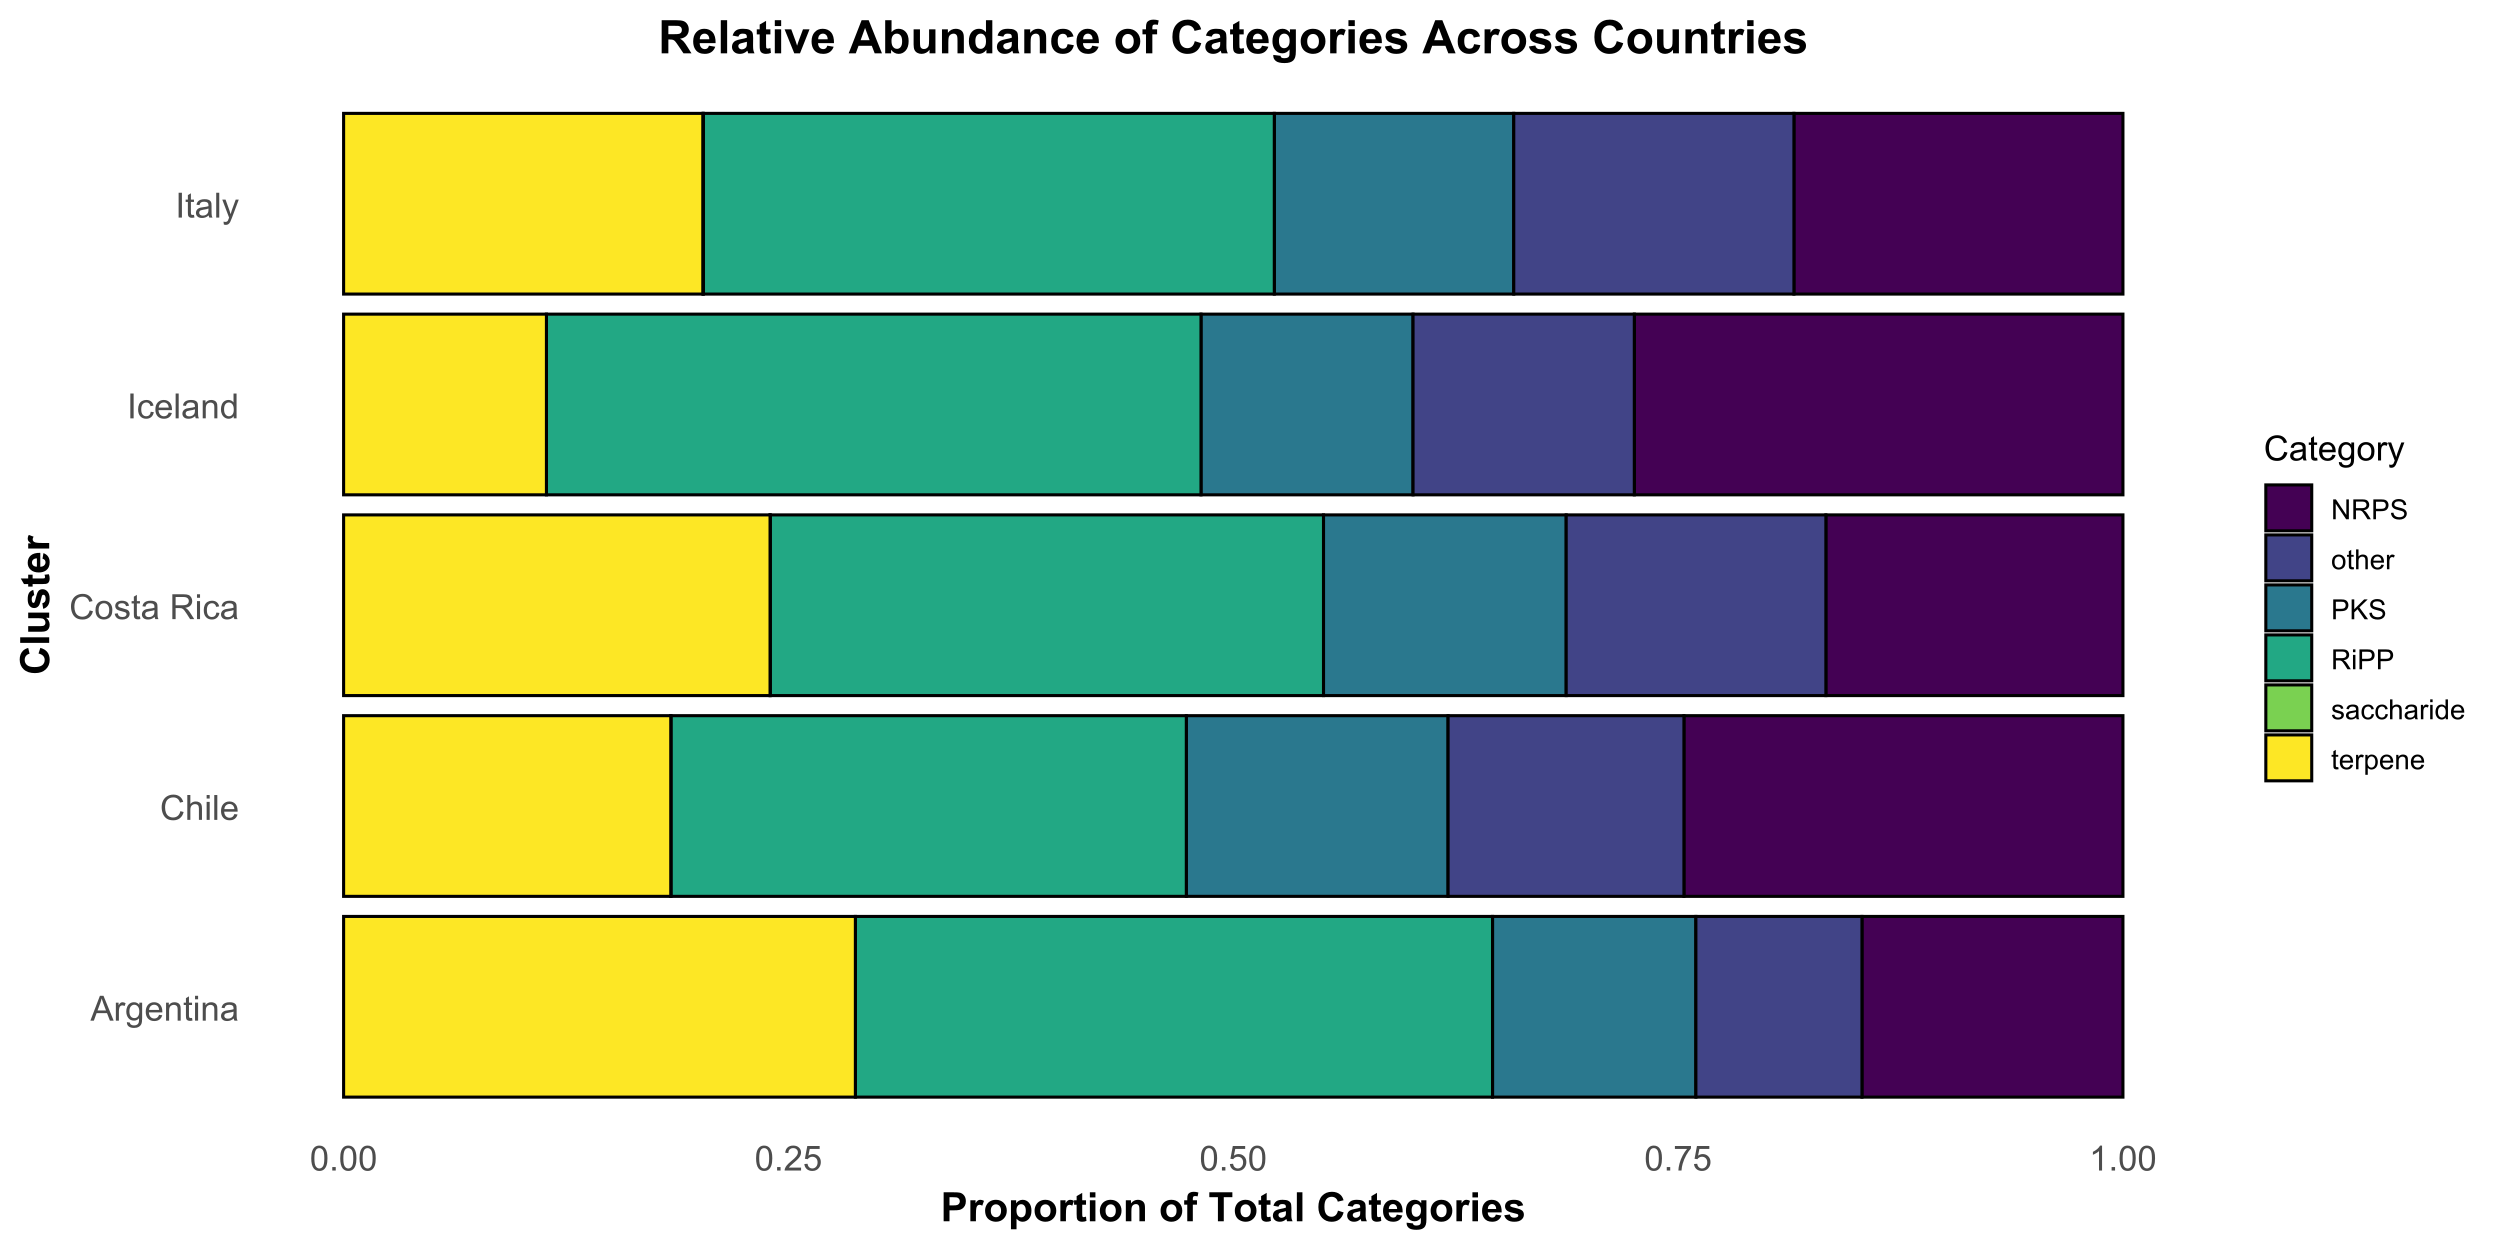 <?xml version="1.0" encoding="UTF-8"?>
<svg xmlns="http://www.w3.org/2000/svg" xmlns:xlink="http://www.w3.org/1999/xlink" width="864" height="432" viewBox="0 0 864 432">
<defs>
<g>
<g id="glyph-0-0">
<path d="M -0.016 0 L 3.281 -8.59 L 4.508 -8.59 L 8.023 0 L 6.727 0 L 5.727 -2.602 L 2.133 -2.602 L 1.188 0 L -0.016 0 M 2.461 -3.527 L 5.375 -3.527 L 4.477 -5.906 C 4.203 -6.629 4 -7.223 3.867 -7.688 C 3.758 -7.137 3.602 -6.59 3.406 -6.047 Z M 2.461 -3.527 "/>
</g>
<g id="glyph-0-1">
<path d="M 0.781 0 L 0.781 -6.223 L 1.727 -6.223 L 1.727 -5.281 C 1.969 -5.719 2.195 -6.012 2.398 -6.152 C 2.605 -6.293 2.828 -6.363 3.078 -6.363 C 3.43 -6.363 3.793 -6.25 4.16 -6.023 L 3.797 -5.047 C 3.539 -5.195 3.281 -5.273 3.023 -5.273 C 2.793 -5.273 2.586 -5.203 2.402 -5.066 C 2.219 -4.926 2.086 -4.734 2.008 -4.488 C 1.891 -4.113 1.836 -3.703 1.836 -3.258 L 1.836 0 Z M 0.781 0 "/>
</g>
<g id="glyph-0-2">
<path d="M 0.598 0.516 L 1.625 0.668 C 1.664 0.984 1.785 1.215 1.98 1.359 C 2.242 1.555 2.598 1.652 3.055 1.652 C 3.539 1.652 3.918 1.555 4.184 1.359 C 4.449 1.164 4.629 0.891 4.723 0.539 C 4.777 0.324 4.801 -0.129 4.797 -0.812 C 4.336 -0.273 3.762 0 3.078 0 C 2.219 0 1.559 -0.309 1.09 -0.926 C 0.621 -1.543 0.387 -2.281 0.387 -3.148 C 0.387 -3.738 0.492 -4.289 0.711 -4.789 C 0.922 -5.293 1.234 -5.68 1.645 -5.953 C 2.051 -6.227 2.531 -6.363 3.082 -6.363 C 3.816 -6.363 4.422 -6.066 4.898 -5.473 L 4.898 -6.223 L 5.871 -6.223 L 5.871 -0.844 C 5.871 0.125 5.773 0.812 5.574 1.215 C 5.379 1.621 5.066 1.938 4.637 2.172 C 4.211 2.406 3.684 2.523 3.059 2.523 C 2.316 2.523 1.719 2.359 1.258 2.023 C 0.805 1.691 0.582 1.188 0.598 0.516 M 1.469 -3.223 C 1.469 -2.406 1.633 -1.812 1.957 -1.438 C 2.281 -1.062 2.688 -0.875 3.176 -0.875 C 3.66 -0.875 4.066 -1.059 4.395 -1.434 C 4.723 -1.805 4.887 -2.391 4.887 -3.188 C 4.887 -3.949 4.719 -4.523 4.379 -4.91 C 4.043 -5.297 3.633 -5.492 3.156 -5.492 C 2.688 -5.492 2.289 -5.301 1.961 -4.918 C 1.633 -4.539 1.469 -3.973 1.469 -3.223 Z M 1.469 -3.223 "/>
</g>
<g id="glyph-0-3">
<path d="M 5.051 -2.004 L 6.141 -1.867 C 5.969 -1.23 5.648 -0.738 5.188 -0.387 C 4.719 -0.035 4.125 0.141 3.406 0.141 C 2.492 0.141 1.773 -0.141 1.238 -0.699 C 0.707 -1.262 0.438 -2.047 0.438 -3.059 C 0.438 -4.105 0.711 -4.918 1.25 -5.496 C 1.789 -6.074 2.484 -6.363 3.344 -6.363 C 4.18 -6.363 4.859 -6.078 5.383 -5.516 C 5.914 -4.945 6.176 -4.148 6.176 -3.125 C 6.176 -3.059 6.172 -2.965 6.172 -2.844 L 1.531 -2.844 C 1.566 -2.156 1.762 -1.633 2.109 -1.273 C 2.457 -0.906 2.891 -0.727 3.41 -0.727 C 3.797 -0.727 4.125 -0.828 4.398 -1.031 C 4.672 -1.234 4.891 -1.559 5.051 -2.004 M 1.586 -3.711 L 5.062 -3.711 C 5.016 -4.23 4.883 -4.625 4.664 -4.887 C 4.328 -5.293 3.891 -5.496 3.359 -5.496 C 2.871 -5.496 2.465 -5.332 2.137 -5.008 C 1.805 -4.684 1.625 -4.25 1.586 -3.711 Z M 1.586 -3.711 "/>
</g>
<g id="glyph-0-4">
<path d="M 0.789 0 L 0.789 -6.223 L 1.742 -6.223 L 1.742 -5.336 C 2.195 -6.02 2.855 -6.363 3.719 -6.363 C 4.094 -6.363 4.441 -6.297 4.754 -6.16 C 5.07 -6.027 5.305 -5.848 5.461 -5.633 C 5.617 -5.41 5.727 -5.152 5.789 -4.852 C 5.828 -4.656 5.848 -4.312 5.848 -3.828 L 5.848 0 L 4.793 0 L 4.793 -3.785 C 4.793 -4.215 4.75 -4.535 4.672 -4.75 C 4.586 -4.961 4.441 -5.133 4.234 -5.258 C 4.023 -5.387 3.781 -5.449 3.5 -5.449 C 3.047 -5.449 2.66 -5.305 2.336 -5.023 C 2.008 -4.734 1.844 -4.195 1.844 -3.398 L 1.844 0 Z M 0.789 0 "/>
</g>
<g id="glyph-0-5">
<path d="M 3.094 -0.945 L 3.246 -0.012 C 2.949 0.051 2.684 0.082 2.449 0.082 C 2.066 0.082 1.77 0.02 1.559 -0.102 C 1.348 -0.219 1.199 -0.379 1.113 -0.578 C 1.027 -0.773 0.984 -1.188 0.984 -1.82 L 0.984 -5.402 L 0.211 -5.402 L 0.211 -6.223 L 0.984 -6.223 L 0.984 -7.766 L 2.031 -8.398 L 2.031 -6.223 L 3.094 -6.223 L 3.094 -5.402 L 2.031 -5.402 L 2.031 -1.766 C 2.031 -1.461 2.051 -1.27 2.09 -1.184 C 2.125 -1.098 2.188 -1.027 2.27 -0.977 C 2.355 -0.926 2.473 -0.902 2.633 -0.902 C 2.75 -0.902 2.902 -0.914 3.094 -0.945 Z M 3.094 -0.945 "/>
</g>
<g id="glyph-0-6">
<path d="M 0.797 -7.375 L 0.797 -8.59 L 1.852 -8.59 L 1.852 -7.375 L 0.797 -7.375 M 0.797 0 L 0.797 -6.223 L 1.852 -6.223 L 1.852 0 Z M 0.797 0 "/>
</g>
<g id="glyph-0-7">
<path d="M 4.852 -0.766 C 4.461 -0.434 4.086 -0.199 3.723 -0.062 C 3.363 0.07 2.973 0.141 2.562 0.141 C 1.875 0.141 1.352 -0.027 0.984 -0.359 C 0.617 -0.695 0.434 -1.121 0.434 -1.641 C 0.434 -1.945 0.504 -2.223 0.641 -2.477 C 0.781 -2.727 0.961 -2.93 1.188 -3.082 C 1.41 -3.234 1.664 -3.348 1.945 -3.43 C 2.152 -3.48 2.465 -3.535 2.883 -3.586 C 3.734 -3.688 4.359 -3.809 4.766 -3.949 C 4.766 -4.094 4.77 -4.184 4.77 -4.227 C 4.77 -4.652 4.672 -4.957 4.469 -5.133 C 4.203 -5.371 3.801 -5.492 3.27 -5.492 C 2.773 -5.492 2.406 -5.402 2.172 -5.23 C 1.934 -5.055 1.758 -4.746 1.648 -4.305 L 0.617 -4.445 C 0.707 -4.887 0.863 -5.246 1.078 -5.516 C 1.293 -5.789 1.602 -5.996 2.008 -6.145 C 2.414 -6.289 2.887 -6.363 3.422 -6.363 C 3.953 -6.363 4.383 -6.301 4.719 -6.176 C 5.047 -6.051 5.293 -5.895 5.449 -5.703 C 5.605 -5.516 5.715 -5.273 5.777 -4.984 C 5.812 -4.805 5.828 -4.484 5.828 -4.016 L 5.828 -2.609 C 5.828 -1.629 5.852 -1.008 5.898 -0.746 C 5.941 -0.488 6.031 -0.238 6.164 0 L 5.062 0 C 4.953 -0.219 4.883 -0.477 4.852 -0.766 M 4.766 -3.125 C 4.379 -2.965 3.805 -2.832 3.039 -2.727 C 2.605 -2.66 2.301 -2.59 2.121 -2.516 C 1.941 -2.434 1.801 -2.32 1.703 -2.172 C 1.605 -2.02 1.559 -1.852 1.559 -1.672 C 1.559 -1.387 1.664 -1.152 1.879 -0.969 C 2.09 -0.781 2.402 -0.684 2.812 -0.688 C 3.219 -0.684 3.578 -0.773 3.898 -0.953 C 4.211 -1.129 4.445 -1.371 4.594 -1.68 C 4.707 -1.918 4.762 -2.27 4.766 -2.734 Z M 4.766 -3.125 "/>
</g>
<g id="glyph-0-8">
<path d="M 7.055 -3.012 L 8.191 -2.727 C 7.953 -1.789 7.523 -1.078 6.906 -0.59 C 6.285 -0.098 5.527 0.148 4.633 0.148 C 3.711 0.148 2.957 -0.043 2.375 -0.418 C 1.797 -0.797 1.355 -1.344 1.051 -2.055 C 0.75 -2.77 0.598 -3.539 0.598 -4.359 C 0.598 -5.254 0.77 -6.035 1.109 -6.699 C 1.453 -7.367 1.938 -7.871 2.57 -8.219 C 3.199 -8.562 3.895 -8.734 4.652 -8.734 C 5.512 -8.734 6.234 -8.516 6.82 -8.078 C 7.406 -7.641 7.812 -7.027 8.047 -6.234 L 6.926 -5.969 C 6.727 -6.594 6.438 -7.051 6.059 -7.336 C 5.68 -7.621 5.203 -7.766 4.629 -7.766 C 3.969 -7.766 3.418 -7.605 2.973 -7.289 C 2.531 -6.973 2.219 -6.547 2.039 -6.016 C 1.859 -5.48 1.77 -4.93 1.77 -4.367 C 1.77 -3.633 1.875 -2.996 2.09 -2.453 C 2.301 -1.906 2.633 -1.5 3.082 -1.23 C 3.531 -0.961 4.016 -0.828 4.539 -0.828 C 5.176 -0.828 5.715 -1.008 6.156 -1.375 C 6.598 -1.742 6.898 -2.289 7.055 -3.012 Z M 7.055 -3.012 "/>
</g>
<g id="glyph-0-9">
<path d="M 0.789 0 L 0.789 -8.59 L 1.844 -8.59 L 1.844 -5.508 C 2.336 -6.078 2.957 -6.363 3.711 -6.363 C 4.168 -6.363 4.57 -6.273 4.91 -6.09 C 5.25 -5.91 5.492 -5.656 5.641 -5.336 C 5.785 -5.016 5.859 -4.555 5.859 -3.945 L 5.859 0 L 4.805 0 L 4.805 -3.945 C 4.805 -4.469 4.691 -4.855 4.461 -5.094 C 4.234 -5.336 3.91 -5.453 3.492 -5.453 C 3.18 -5.453 2.887 -5.375 2.609 -5.211 C 2.336 -5.051 2.141 -4.828 2.023 -4.555 C 1.906 -4.273 1.844 -3.891 1.844 -3.406 L 1.844 0 Z M 0.789 0 "/>
</g>
<g id="glyph-0-10">
<path d="M 0.766 0 L 0.766 -8.59 L 1.82 -8.59 L 1.82 0 Z M 0.766 0 "/>
</g>
<g id="glyph-0-11">
<path d="M 0.398 -3.109 C 0.398 -4.262 0.719 -5.117 1.359 -5.672 C 1.895 -6.133 2.547 -6.363 3.316 -6.363 C 4.172 -6.363 4.871 -6.082 5.414 -5.523 C 5.957 -4.961 6.227 -4.188 6.227 -3.199 C 6.227 -2.398 6.109 -1.77 5.867 -1.309 C 5.629 -0.852 5.277 -0.492 4.82 -0.242 C 4.359 0.012 3.859 0.141 3.316 0.141 C 2.445 0.141 1.742 -0.141 1.203 -0.695 C 0.668 -1.254 0.398 -2.059 0.398 -3.109 M 1.484 -3.109 C 1.484 -2.312 1.656 -1.719 2.004 -1.32 C 2.352 -0.926 2.789 -0.727 3.316 -0.727 C 3.84 -0.727 4.273 -0.926 4.625 -1.324 C 4.969 -1.723 5.145 -2.328 5.145 -3.148 C 5.145 -3.914 4.969 -4.5 4.621 -4.895 C 4.27 -5.293 3.836 -5.492 3.316 -5.492 C 2.789 -5.492 2.352 -5.293 2.004 -4.898 C 1.656 -4.504 1.484 -3.906 1.484 -3.109 Z M 1.484 -3.109 "/>
</g>
<g id="glyph-0-12">
<path d="M 0.367 -1.859 L 1.414 -2.023 C 1.469 -1.602 1.633 -1.281 1.902 -1.062 C 2.168 -0.836 2.543 -0.727 3.023 -0.727 C 3.508 -0.727 3.867 -0.824 4.102 -1.023 C 4.336 -1.219 4.453 -1.449 4.453 -1.719 C 4.453 -1.953 4.348 -2.141 4.141 -2.281 C 3.996 -2.375 3.641 -2.492 3.062 -2.637 C 2.289 -2.832 1.754 -3 1.457 -3.145 C 1.156 -3.285 0.93 -3.484 0.777 -3.734 C 0.621 -3.988 0.547 -4.266 0.547 -4.57 C 0.547 -4.848 0.609 -5.105 0.734 -5.34 C 0.863 -5.578 1.035 -5.773 1.254 -5.93 C 1.418 -6.051 1.641 -6.152 1.926 -6.238 C 2.207 -6.32 2.512 -6.363 2.836 -6.363 C 3.324 -6.363 3.754 -6.293 4.121 -6.152 C 4.492 -6.012 4.762 -5.82 4.938 -5.582 C 5.113 -5.34 5.234 -5.02 5.305 -4.617 L 4.273 -4.477 C 4.227 -4.797 4.09 -5.047 3.863 -5.227 C 3.641 -5.406 3.32 -5.496 2.914 -5.496 C 2.426 -5.496 2.082 -5.414 1.875 -5.258 C 1.668 -5.094 1.562 -4.906 1.562 -4.695 C 1.562 -4.555 1.605 -4.434 1.695 -4.324 C 1.777 -4.211 1.914 -4.117 2.098 -4.043 C 2.203 -4.004 2.516 -3.914 3.031 -3.773 C 3.773 -3.574 4.297 -3.41 4.59 -3.285 C 4.887 -3.156 5.117 -2.973 5.285 -2.73 C 5.453 -2.488 5.535 -2.188 5.539 -1.828 C 5.535 -1.477 5.434 -1.145 5.23 -0.836 C 5.023 -0.523 4.727 -0.285 4.344 -0.113 C 3.953 0.055 3.516 0.141 3.031 0.141 C 2.219 0.141 1.605 -0.027 1.18 -0.363 C 0.758 -0.699 0.484 -1.199 0.367 -1.859 Z M 0.367 -1.859 "/>
</g>
<g id="glyph-0-13">
</g>
<g id="glyph-0-14">
<path d="M 0.945 0 L 0.945 -8.59 L 4.75 -8.59 C 5.516 -8.59 6.102 -8.512 6.5 -8.359 C 6.898 -8.203 7.215 -7.93 7.453 -7.539 C 7.691 -7.148 7.812 -6.719 7.812 -6.246 C 7.812 -5.637 7.613 -5.121 7.219 -4.703 C 6.824 -4.285 6.215 -4.02 5.391 -3.906 C 5.691 -3.762 5.918 -3.621 6.078 -3.48 C 6.406 -3.176 6.723 -2.793 7.02 -2.336 L 8.516 0 L 7.086 0 L 5.945 -1.789 C 5.613 -2.305 5.34 -2.695 5.125 -2.969 C 4.91 -3.242 4.719 -3.434 4.551 -3.547 C 4.379 -3.652 4.207 -3.73 4.031 -3.773 C 3.902 -3.801 3.691 -3.812 3.398 -3.812 L 2.078 -3.812 L 2.078 0 L 0.945 0 M 2.078 -4.797 L 4.523 -4.797 C 5.043 -4.797 5.449 -4.852 5.742 -4.961 C 6.035 -5.066 6.258 -5.238 6.41 -5.477 C 6.562 -5.711 6.641 -5.969 6.641 -6.246 C 6.641 -6.652 6.492 -6.984 6.195 -7.25 C 5.902 -7.508 5.434 -7.641 4.797 -7.641 L 2.078 -7.641 Z M 2.078 -4.797 "/>
</g>
<g id="glyph-0-15">
<path d="M 4.852 -2.281 L 5.891 -2.145 C 5.773 -1.43 5.484 -0.871 5.02 -0.465 C 4.551 -0.062 3.977 0.141 3.297 0.141 C 2.445 0.141 1.762 -0.137 1.246 -0.695 C 0.727 -1.25 0.469 -2.047 0.469 -3.086 C 0.469 -3.758 0.578 -4.348 0.805 -4.852 C 1.023 -5.355 1.363 -5.734 1.82 -5.984 C 2.273 -6.238 2.77 -6.363 3.305 -6.363 C 3.98 -6.363 4.531 -6.191 4.961 -5.852 C 5.391 -5.508 5.668 -5.023 5.789 -4.395 L 4.766 -4.234 C 4.664 -4.652 4.492 -4.969 4.246 -5.18 C 3.996 -5.391 3.695 -5.496 3.344 -5.496 C 2.812 -5.496 2.383 -5.305 2.051 -4.926 C 1.719 -4.543 1.555 -3.941 1.555 -3.117 C 1.555 -2.281 1.711 -1.672 2.031 -1.297 C 2.352 -0.918 2.77 -0.727 3.289 -0.727 C 3.699 -0.727 4.047 -0.852 4.324 -1.109 C 4.602 -1.359 4.777 -1.75 4.852 -2.281 Z M 4.852 -2.281 "/>
</g>
<g id="glyph-0-16">
<path d="M 1.117 0 L 1.117 -8.59 L 2.258 -8.59 L 2.258 0 Z M 1.117 0 "/>
</g>
<g id="glyph-0-17">
<path d="M 4.828 0 L 4.828 -0.785 C 4.434 -0.168 3.852 0.141 3.086 0.141 C 2.59 0.141 2.137 0.004 1.719 -0.27 C 1.305 -0.543 0.98 -0.926 0.754 -1.414 C 0.523 -1.906 0.41 -2.469 0.41 -3.105 C 0.41 -3.727 0.512 -4.289 0.719 -4.797 C 0.926 -5.301 1.238 -5.688 1.652 -5.961 C 2.066 -6.227 2.527 -6.363 3.039 -6.363 C 3.414 -6.363 3.75 -6.285 4.043 -6.125 C 4.336 -5.969 4.574 -5.762 4.758 -5.508 L 4.758 -8.59 L 5.805 -8.59 L 5.805 0 L 4.828 0 M 1.492 -3.105 C 1.492 -2.309 1.66 -1.711 2 -1.32 C 2.332 -0.922 2.73 -0.727 3.188 -0.727 C 3.648 -0.727 4.039 -0.914 4.363 -1.293 C 4.684 -1.668 4.844 -2.242 4.844 -3.016 C 4.844 -3.867 4.68 -4.492 4.352 -4.891 C 4.023 -5.289 3.621 -5.492 3.141 -5.492 C 2.672 -5.492 2.281 -5.297 1.965 -4.914 C 1.652 -4.531 1.492 -3.93 1.492 -3.105 Z M 1.492 -3.105 "/>
</g>
<g id="glyph-0-18">
<path d="M 0.742 2.398 L 0.625 1.406 C 0.855 1.469 1.059 1.5 1.23 1.5 C 1.465 1.5 1.652 1.461 1.793 1.383 C 1.934 1.305 2.047 1.195 2.141 1.055 C 2.203 0.949 2.312 0.688 2.461 0.27 C 2.48 0.211 2.512 0.125 2.555 0.012 L 0.195 -6.223 L 1.328 -6.223 L 2.625 -2.617 C 2.793 -2.164 2.941 -1.68 3.078 -1.18 C 3.195 -1.66 3.34 -2.133 3.508 -2.594 L 4.84 -6.223 L 5.895 -6.223 L 3.527 0.105 C 3.273 0.789 3.078 1.258 2.938 1.516 C 2.746 1.863 2.531 2.121 2.289 2.281 C 2.047 2.445 1.758 2.523 1.422 2.523 C 1.219 2.523 0.992 2.48 0.742 2.398 Z M 0.742 2.398 "/>
</g>
<g id="glyph-0-19">
<path d="M 0.5 -4.234 C 0.5 -5.25 0.602 -6.07 0.812 -6.688 C 1.02 -7.309 1.332 -7.785 1.742 -8.121 C 2.156 -8.457 2.672 -8.625 3.297 -8.625 C 3.758 -8.625 4.164 -8.531 4.512 -8.348 C 4.859 -8.16 5.145 -7.895 5.375 -7.543 C 5.598 -7.195 5.777 -6.77 5.906 -6.266 C 6.035 -5.766 6.102 -5.086 6.102 -4.234 C 6.102 -3.227 5.996 -2.414 5.789 -1.797 C 5.582 -1.176 5.273 -0.699 4.859 -0.359 C 4.449 -0.023 3.926 0.148 3.297 0.148 C 2.469 0.148 1.82 -0.152 1.348 -0.742 C 0.781 -1.461 0.5 -2.621 0.5 -4.234 M 1.582 -4.234 C 1.582 -2.824 1.746 -1.887 2.078 -1.422 C 2.406 -0.953 2.812 -0.719 3.297 -0.719 C 3.781 -0.719 4.191 -0.953 4.52 -1.422 C 4.852 -1.891 5.016 -2.828 5.016 -4.234 C 5.016 -5.648 4.852 -6.59 4.52 -7.055 C 4.191 -7.52 3.781 -7.75 3.289 -7.75 C 2.801 -7.75 2.414 -7.547 2.125 -7.137 C 1.766 -6.613 1.582 -5.645 1.582 -4.234 Z M 1.582 -4.234 "/>
</g>
<g id="glyph-0-20">
<path d="M 1.09 0 L 1.09 -1.203 L 2.289 -1.203 L 2.289 0 Z M 1.09 0 "/>
</g>
<g id="glyph-0-21">
<path d="M 6.039 -1.016 L 6.039 0 L 0.363 0 C 0.355 -0.254 0.395 -0.5 0.484 -0.734 C 0.629 -1.117 0.863 -1.5 1.18 -1.875 C 1.5 -2.25 1.957 -2.684 2.562 -3.176 C 3.492 -3.941 4.125 -4.547 4.453 -4.996 C 4.781 -5.441 4.945 -5.867 4.945 -6.266 C 4.945 -6.68 4.797 -7.035 4.496 -7.32 C 4.199 -7.609 3.809 -7.75 3.328 -7.75 C 2.82 -7.75 2.414 -7.602 2.109 -7.297 C 1.805 -6.992 1.648 -6.57 1.648 -6.031 L 0.562 -6.141 C 0.637 -6.949 0.918 -7.566 1.398 -7.988 C 1.883 -8.414 2.535 -8.625 3.352 -8.625 C 4.176 -8.625 4.828 -8.398 5.309 -7.938 C 5.789 -7.484 6.031 -6.914 6.031 -6.242 C 6.031 -5.895 5.957 -5.559 5.82 -5.227 C 5.676 -4.895 5.445 -4.543 5.117 -4.18 C 4.793 -3.809 4.25 -3.305 3.492 -2.664 C 2.859 -2.133 2.453 -1.773 2.273 -1.586 C 2.094 -1.395 1.945 -1.203 1.828 -1.016 Z M 6.039 -1.016 "/>
</g>
<g id="glyph-0-22">
<path d="M 0.5 -2.25 L 1.605 -2.344 C 1.688 -1.805 1.879 -1.398 2.176 -1.129 C 2.477 -0.855 2.836 -0.719 3.258 -0.719 C 3.766 -0.719 4.195 -0.91 4.547 -1.297 C 4.898 -1.676 5.074 -2.188 5.074 -2.82 C 5.074 -3.418 4.906 -3.895 4.566 -4.242 C 4.23 -4.59 3.785 -4.762 3.242 -4.766 C 2.898 -4.762 2.594 -4.688 2.32 -4.531 C 2.047 -4.379 1.832 -4.18 1.676 -3.93 L 0.688 -4.062 L 1.516 -8.473 L 5.789 -8.473 L 5.789 -7.465 L 2.359 -7.465 L 1.898 -5.156 C 2.414 -5.516 2.953 -5.695 3.523 -5.695 C 4.273 -5.695 4.906 -5.434 5.422 -4.914 C 5.938 -4.395 6.195 -3.727 6.195 -2.914 C 6.195 -2.133 5.965 -1.461 5.516 -0.898 C 4.961 -0.203 4.211 0.148 3.258 0.148 C 2.477 0.148 1.84 -0.074 1.344 -0.508 C 0.852 -0.945 0.57 -1.527 0.5 -2.25 Z M 0.5 -2.25 "/>
</g>
<g id="glyph-0-23">
<path d="M 0.57 -7.465 L 0.57 -8.477 L 6.129 -8.477 L 6.129 -7.656 C 5.582 -7.074 5.039 -6.301 4.504 -5.336 C 3.965 -4.371 3.551 -3.383 3.258 -2.359 C 3.047 -1.641 2.914 -0.855 2.852 0 L 1.77 0 C 1.781 -0.676 1.914 -1.492 2.168 -2.449 C 2.422 -3.406 2.785 -4.328 3.262 -5.219 C 3.734 -6.105 4.238 -6.855 4.773 -7.465 Z M 0.57 -7.465 "/>
</g>
<g id="glyph-0-24">
<path d="M 4.469 0 L 3.414 0 L 3.414 -6.719 C 3.16 -6.477 2.828 -6.234 2.418 -5.992 C 2.004 -5.75 1.633 -5.57 1.305 -5.449 L 1.305 -6.469 C 1.895 -6.746 2.41 -7.082 2.852 -7.477 C 3.293 -7.871 3.605 -8.254 3.789 -8.625 L 4.469 -8.625 Z M 4.469 0 "/>
</g>
<g id="glyph-1-0">
<path d="M 1.02 0 L 1.02 -10.023 L 4.266 -10.023 C 5.496 -10.023 6.297 -9.973 6.672 -9.871 C 7.246 -9.719 7.727 -9.395 8.113 -8.891 C 8.5 -8.387 8.695 -7.734 8.695 -6.938 C 8.695 -6.324 8.582 -5.805 8.359 -5.387 C 8.137 -4.969 7.852 -4.637 7.508 -4.398 C 7.164 -4.16 6.816 -4 6.461 -3.922 C 5.977 -3.828 5.277 -3.781 4.359 -3.781 L 3.043 -3.781 L 3.043 0 L 1.02 0 M 3.043 -8.328 L 3.043 -5.484 L 4.148 -5.484 C 4.945 -5.484 5.48 -5.535 5.75 -5.641 C 6.02 -5.746 6.23 -5.91 6.383 -6.133 C 6.535 -6.355 6.609 -6.613 6.609 -6.91 C 6.609 -7.277 6.504 -7.578 6.289 -7.812 C 6.074 -8.051 5.805 -8.199 5.477 -8.258 C 5.234 -8.305 4.75 -8.328 4.02 -8.328 Z M 3.043 -8.328 "/>
</g>
<g id="glyph-1-1">
<path d="M 2.844 0 L 0.922 0 L 0.922 -7.258 L 2.707 -7.258 L 2.707 -6.227 C 3.012 -6.715 3.285 -7.035 3.531 -7.191 C 3.773 -7.348 4.051 -7.422 4.359 -7.422 C 4.797 -7.422 5.219 -7.305 5.625 -7.062 L 5.031 -5.387 C 4.707 -5.598 4.406 -5.699 4.129 -5.703 C 3.859 -5.699 3.633 -5.629 3.445 -5.48 C 3.258 -5.332 3.113 -5.062 3.004 -4.676 C 2.898 -4.289 2.844 -3.477 2.844 -2.242 Z M 2.844 0 "/>
</g>
<g id="glyph-1-2">
<path d="M 0.562 -3.734 C 0.562 -4.371 0.719 -4.988 1.031 -5.586 C 1.348 -6.184 1.793 -6.637 2.367 -6.953 C 2.945 -7.266 3.59 -7.422 4.301 -7.422 C 5.398 -7.422 6.297 -7.066 7 -6.355 C 7.703 -5.641 8.055 -4.738 8.055 -3.648 C 8.055 -2.551 7.699 -1.641 6.988 -0.918 C 6.281 -0.195 5.391 0.164 4.312 0.164 C 3.648 0.164 3.012 0.012 2.41 -0.289 C 1.805 -0.586 1.348 -1.027 1.031 -1.609 C 0.719 -2.191 0.562 -2.898 0.562 -3.734 M 2.531 -3.629 C 2.531 -2.91 2.699 -2.359 3.043 -1.977 C 3.383 -1.594 3.805 -1.402 4.305 -1.402 C 4.809 -1.402 5.227 -1.594 5.566 -1.977 C 5.906 -2.359 6.078 -2.914 6.078 -3.645 C 6.078 -4.355 5.906 -4.902 5.566 -5.285 C 5.227 -5.668 4.809 -5.859 4.305 -5.859 C 3.805 -5.859 3.383 -5.668 3.043 -5.285 C 2.699 -4.902 2.531 -4.352 2.531 -3.629 Z M 2.531 -3.629 "/>
</g>
<g id="glyph-1-3">
<path d="M 0.949 -7.258 L 2.742 -7.258 L 2.742 -6.195 C 2.973 -6.559 3.289 -6.855 3.684 -7.082 C 4.082 -7.309 4.52 -7.422 5.004 -7.422 C 5.848 -7.422 6.562 -7.094 7.148 -6.434 C 7.738 -5.773 8.031 -4.852 8.031 -3.672 C 8.031 -2.457 7.734 -1.516 7.145 -0.844 C 6.551 -0.172 5.832 0.164 4.992 0.164 C 4.59 0.164 4.227 0.086 3.898 -0.074 C 3.574 -0.234 3.23 -0.508 2.871 -0.895 L 2.871 2.762 L 0.949 2.762 L 0.949 -7.258 M 2.852 -3.754 C 2.852 -2.938 3.012 -2.336 3.336 -1.945 C 3.66 -1.555 4.055 -1.359 4.52 -1.359 C 4.965 -1.359 5.336 -1.539 5.633 -1.898 C 5.93 -2.254 6.078 -2.84 6.078 -3.656 C 6.078 -4.418 5.926 -4.984 5.617 -5.352 C 5.312 -5.723 4.938 -5.906 4.484 -5.906 C 4.016 -5.906 3.625 -5.727 3.316 -5.363 C 3.004 -5 2.852 -4.465 2.852 -3.754 Z M 2.852 -3.754 "/>
</g>
<g id="glyph-1-4">
<path d="M 4.336 -7.258 L 4.336 -5.727 L 3.023 -5.727 L 3.023 -2.805 C 3.023 -2.211 3.035 -1.863 3.059 -1.766 C 3.086 -1.668 3.141 -1.59 3.23 -1.523 C 3.32 -1.461 3.426 -1.43 3.555 -1.43 C 3.734 -1.43 3.988 -1.492 4.328 -1.613 L 4.492 -0.125 C 4.043 0.066 3.539 0.164 2.973 0.164 C 2.629 0.164 2.316 0.105 2.039 -0.012 C 1.758 -0.125 1.555 -0.277 1.426 -0.461 C 1.297 -0.645 1.207 -0.895 1.156 -1.211 C 1.113 -1.434 1.094 -1.883 1.094 -2.562 L 1.094 -5.727 L 0.211 -5.727 L 0.211 -7.258 L 1.094 -7.258 L 1.094 -8.703 L 3.023 -9.824 L 3.023 -7.258 Z M 4.336 -7.258 "/>
</g>
<g id="glyph-1-5">
<path d="M 1.004 -8.242 L 1.004 -10.023 L 2.926 -10.023 L 2.926 -8.242 L 1.004 -8.242 M 1.004 0 L 1.004 -7.258 L 2.926 -7.258 L 2.926 0 Z M 1.004 0 "/>
</g>
<g id="glyph-1-6">
<path d="M 7.609 0 L 5.688 0 L 5.688 -3.703 C 5.688 -4.488 5.648 -4.996 5.562 -5.227 C 5.484 -5.457 5.348 -5.637 5.164 -5.762 C 4.98 -5.891 4.758 -5.953 4.5 -5.953 C 4.164 -5.953 3.867 -5.863 3.602 -5.68 C 3.34 -5.5 3.156 -5.258 3.059 -4.957 C 2.961 -4.656 2.91 -4.098 2.914 -3.289 L 2.914 0 L 0.992 0 L 0.992 -7.258 L 2.773 -7.258 L 2.773 -6.195 C 3.41 -7.016 4.207 -7.422 5.168 -7.422 C 5.59 -7.422 5.98 -7.348 6.328 -7.195 C 6.68 -7.043 6.945 -6.848 7.125 -6.609 C 7.305 -6.375 7.434 -6.105 7.504 -5.805 C 7.574 -5.504 7.609 -5.07 7.609 -4.512 Z M 7.609 0 "/>
</g>
<g id="glyph-1-7">
</g>
<g id="glyph-1-8">
<path d="M 0.164 -7.258 L 1.23 -7.258 L 1.23 -7.805 C 1.23 -8.418 1.297 -8.875 1.426 -9.172 C 1.555 -9.477 1.793 -9.719 2.145 -9.91 C 2.492 -10.098 2.934 -10.191 3.465 -10.191 C 4.012 -10.191 4.547 -10.109 5.07 -9.945 L 4.812 -8.605 C 4.508 -8.68 4.215 -8.715 3.93 -8.715 C 3.652 -8.715 3.453 -8.652 3.332 -8.52 C 3.211 -8.391 3.152 -8.141 3.152 -7.773 L 3.152 -7.258 L 4.586 -7.258 L 4.586 -5.75 L 3.152 -5.75 L 3.152 0 L 1.23 0 L 1.23 -5.75 L 0.164 -5.75 Z M 0.164 -7.258 "/>
</g>
<g id="glyph-1-9">
<path d="M 3.273 0 L 3.273 -8.328 L 0.301 -8.328 L 0.301 -10.023 L 8.266 -10.023 L 8.266 -8.328 L 5.297 -8.328 L 5.297 0 Z M 3.273 0 "/>
</g>
<g id="glyph-1-10">
<path d="M 2.441 -5.047 L 0.695 -5.359 C 0.895 -6.062 1.23 -6.582 1.711 -6.918 C 2.188 -7.254 2.898 -7.422 3.844 -7.422 C 4.699 -7.422 5.336 -7.324 5.758 -7.121 C 6.176 -6.918 6.469 -6.66 6.641 -6.348 C 6.812 -6.035 6.898 -5.461 6.898 -4.629 L 6.875 -2.387 C 6.875 -1.746 6.906 -1.277 6.969 -0.973 C 7.031 -0.672 7.145 -0.348 7.312 0 L 5.414 0 C 5.363 -0.129 5.301 -0.316 5.23 -0.566 C 5.199 -0.68 5.176 -0.758 5.16 -0.793 C 4.832 -0.473 4.48 -0.234 4.109 -0.074 C 3.734 0.086 3.336 0.164 2.914 0.164 C 2.164 0.164 1.574 -0.039 1.145 -0.445 C 0.715 -0.852 0.5 -1.363 0.5 -1.984 C 0.5 -2.391 0.598 -2.758 0.793 -3.078 C 0.988 -3.402 1.262 -3.648 1.617 -3.816 C 1.969 -3.988 2.48 -4.137 3.145 -4.266 C 4.043 -4.434 4.664 -4.59 5.012 -4.738 L 5.012 -4.93 C 5.012 -5.297 4.918 -5.562 4.738 -5.719 C 4.555 -5.875 4.211 -5.953 3.703 -5.953 C 3.363 -5.953 3.098 -5.887 2.906 -5.754 C 2.715 -5.617 2.559 -5.383 2.441 -5.047 M 5.012 -3.484 C 4.766 -3.402 4.375 -3.305 3.844 -3.191 C 3.309 -3.078 2.961 -2.969 2.797 -2.859 C 2.547 -2.68 2.422 -2.453 2.422 -2.18 C 2.422 -1.91 2.52 -1.68 2.719 -1.484 C 2.922 -1.289 3.176 -1.188 3.484 -1.188 C 3.832 -1.188 4.164 -1.305 4.477 -1.531 C 4.711 -1.703 4.863 -1.918 4.938 -2.168 C 4.984 -2.332 5.012 -2.645 5.012 -3.102 Z M 5.012 -3.484 "/>
</g>
<g id="glyph-1-11">
<path d="M 1.004 0 L 1.004 -10.023 L 2.926 -10.023 L 2.926 0 Z M 1.004 0 "/>
</g>
<g id="glyph-1-12">
<path d="M 7.43 -3.684 L 9.391 -3.062 C 9.094 -1.969 8.59 -1.156 7.891 -0.625 C 7.191 -0.094 6.305 0.172 5.23 0.172 C 3.898 0.172 2.805 -0.285 1.949 -1.191 C 1.09 -2.102 0.664 -3.344 0.664 -4.922 C 0.664 -6.59 1.094 -7.887 1.953 -8.809 C 2.816 -9.73 3.949 -10.191 5.352 -10.191 C 6.578 -10.191 7.574 -9.828 8.34 -9.105 C 8.797 -8.676 9.137 -8.062 9.367 -7.258 L 7.363 -6.781 C 7.242 -7.301 6.996 -7.711 6.621 -8.012 C 6.246 -8.312 5.789 -8.461 5.25 -8.461 C 4.508 -8.461 3.906 -8.195 3.441 -7.664 C 2.98 -7.129 2.746 -6.266 2.75 -5.07 C 2.746 -3.805 2.977 -2.902 3.43 -2.367 C 3.887 -1.828 4.48 -1.559 5.211 -1.559 C 5.746 -1.559 6.211 -1.73 6.598 -2.07 C 6.984 -2.414 7.262 -2.949 7.43 -3.684 Z M 7.43 -3.684 "/>
</g>
<g id="glyph-1-13">
<path d="M 5.211 -2.312 L 7.125 -1.988 C 6.875 -1.289 6.488 -0.754 5.957 -0.387 C 5.426 -0.02 4.762 0.164 3.965 0.164 C 2.703 0.164 1.77 -0.25 1.164 -1.074 C 0.684 -1.734 0.445 -2.566 0.445 -3.574 C 0.445 -4.777 0.758 -5.719 1.387 -6.402 C 2.016 -7.082 2.812 -7.422 3.773 -7.422 C 4.852 -7.422 5.707 -7.066 6.328 -6.355 C 6.953 -5.641 7.254 -4.547 7.227 -3.078 L 2.414 -3.078 C 2.426 -2.508 2.582 -2.062 2.879 -1.746 C 3.176 -1.43 3.543 -1.273 3.984 -1.273 C 4.285 -1.273 4.539 -1.352 4.742 -1.516 C 4.949 -1.68 5.105 -1.945 5.211 -2.312 M 5.32 -4.25 C 5.305 -4.809 5.16 -5.23 4.887 -5.52 C 4.613 -5.809 4.281 -5.953 3.891 -5.953 C 3.469 -5.953 3.125 -5.801 2.852 -5.496 C 2.578 -5.191 2.441 -4.777 2.445 -4.25 Z M 5.32 -4.25 "/>
</g>
<g id="glyph-1-14">
<path d="M 0.828 0.477 L 3.023 0.746 C 3.059 1 3.141 1.176 3.273 1.273 C 3.457 1.406 3.742 1.477 4.137 1.477 C 4.637 1.477 5.012 1.402 5.266 1.25 C 5.434 1.152 5.559 0.988 5.648 0.766 C 5.707 0.605 5.734 0.312 5.734 -0.117 L 5.734 -1.176 C 5.16 -0.391 4.438 0 3.562 0 C 2.586 0 1.812 -0.414 1.242 -1.238 C 0.797 -1.891 0.574 -2.699 0.574 -3.672 C 0.574 -4.887 0.867 -5.816 1.453 -6.461 C 2.039 -7.102 2.766 -7.422 3.637 -7.422 C 4.535 -7.422 5.273 -7.031 5.859 -6.242 L 5.859 -7.258 L 7.656 -7.258 L 7.656 -0.746 C 7.656 0.113 7.586 0.75 7.445 1.176 C 7.305 1.602 7.105 1.934 6.852 2.172 C 6.594 2.414 6.254 2.605 5.828 2.742 C 5.402 2.879 4.863 2.945 4.211 2.945 C 2.98 2.945 2.109 2.734 1.594 2.312 C 1.078 1.891 0.82 1.359 0.82 0.711 C 0.82 0.648 0.824 0.57 0.828 0.477 M 2.543 -3.781 C 2.543 -3.012 2.691 -2.445 2.992 -2.09 C 3.289 -1.73 3.656 -1.551 4.094 -1.551 C 4.562 -1.551 4.961 -1.734 5.285 -2.102 C 5.609 -2.469 5.77 -3.012 5.77 -3.734 C 5.77 -4.484 5.613 -5.043 5.305 -5.406 C 4.996 -5.773 4.602 -5.953 4.129 -5.953 C 3.668 -5.953 3.289 -5.773 2.992 -5.418 C 2.691 -5.059 2.543 -4.516 2.543 -3.781 Z M 2.543 -3.781 "/>
</g>
<g id="glyph-1-15">
<path d="M 0.328 -2.07 L 2.258 -2.367 C 2.336 -1.992 2.504 -1.707 2.754 -1.516 C 3.004 -1.32 3.355 -1.223 3.809 -1.223 C 4.305 -1.223 4.68 -1.316 4.93 -1.496 C 5.098 -1.625 5.18 -1.797 5.18 -2.008 C 5.18 -2.156 5.137 -2.277 5.047 -2.371 C 4.949 -2.465 4.734 -2.547 4.402 -2.625 C 2.852 -2.965 1.871 -3.277 1.457 -3.562 C 0.883 -3.953 0.594 -4.5 0.594 -5.195 C 0.594 -5.824 0.844 -6.352 1.34 -6.781 C 1.836 -7.211 2.605 -7.422 3.648 -7.422 C 4.645 -7.422 5.383 -7.262 5.867 -6.938 C 6.348 -6.613 6.68 -6.137 6.863 -5.504 L 5.051 -5.168 C 4.973 -5.449 4.828 -5.668 4.609 -5.816 C 4.395 -5.969 4.086 -6.043 3.684 -6.043 C 3.18 -6.043 2.816 -5.973 2.598 -5.832 C 2.453 -5.73 2.379 -5.602 2.379 -5.441 C 2.379 -5.305 2.441 -5.188 2.57 -5.094 C 2.742 -4.965 3.34 -4.785 4.363 -4.555 C 5.387 -4.32 6.102 -4.035 6.508 -3.699 C 6.91 -3.355 7.109 -2.879 7.109 -2.27 C 7.109 -1.605 6.832 -1.031 6.273 -0.555 C 5.719 -0.074 4.898 0.164 3.809 0.164 C 2.82 0.164 2.035 -0.035 1.461 -0.438 C 0.883 -0.84 0.508 -1.383 0.328 -2.07 Z M 0.328 -2.07 "/>
</g>
<g id="glyph-2-0">
<path d="M -3.684 -7.43 L -3.062 -9.391 C -1.969 -9.094 -1.156 -8.59 -0.625 -7.891 C -0.094 -7.191 0.172 -6.305 0.172 -5.23 C 0.172 -3.898 -0.285 -2.805 -1.191 -1.949 C -2.102 -1.09 -3.344 -0.664 -4.922 -0.664 C -6.59 -0.664 -7.887 -1.094 -8.809 -1.957 C -9.73 -2.816 -10.191 -3.949 -10.191 -5.352 C -10.191 -6.578 -9.828 -7.574 -9.105 -8.34 C -8.676 -8.797 -8.062 -9.137 -7.258 -9.367 L -6.781 -7.363 C -7.301 -7.242 -7.711 -6.996 -8.012 -6.621 C -8.312 -6.246 -8.461 -5.789 -8.461 -5.25 C -8.461 -4.508 -8.195 -3.906 -7.664 -3.441 C -7.129 -2.98 -6.266 -2.746 -5.07 -2.75 C -3.805 -2.746 -2.902 -2.977 -2.367 -3.43 C -1.828 -3.887 -1.559 -4.48 -1.559 -5.211 C -1.559 -5.746 -1.73 -6.211 -2.07 -6.598 C -2.414 -6.984 -2.949 -7.262 -3.684 -7.43 Z M -3.684 -7.43 "/>
</g>
<g id="glyph-2-1">
<path d="M 0 -1.004 L -10.023 -1.004 L -10.023 -2.926 L 0 -2.926 Z M 0 -1.004 "/>
</g>
<g id="glyph-2-2">
<path d="M 0 -5.781 L -1.086 -5.781 C -0.699 -5.52 -0.395 -5.172 -0.172 -4.742 C 0.051 -4.309 0.164 -3.855 0.164 -3.375 C 0.164 -2.891 0.059 -2.453 -0.156 -2.062 C -0.371 -1.676 -0.672 -1.398 -1.059 -1.223 C -1.445 -1.051 -1.984 -0.965 -2.664 -0.965 L -7.258 -0.965 L -7.258 -2.887 L -3.922 -2.887 C -2.902 -2.883 -2.277 -2.922 -2.047 -2.992 C -1.816 -3.062 -1.637 -3.191 -1.5 -3.375 C -1.367 -3.562 -1.297 -3.801 -1.297 -4.086 C -1.297 -4.414 -1.391 -4.711 -1.57 -4.969 C -1.75 -5.23 -1.973 -5.406 -2.238 -5.504 C -2.504 -5.598 -3.156 -5.648 -4.195 -5.648 L -7.258 -5.648 L -7.258 -7.566 L 0 -7.566 Z M 0 -5.781 "/>
</g>
<g id="glyph-2-3">
<path d="M -2.07 -0.328 L -2.367 -2.258 C -1.992 -2.336 -1.707 -2.504 -1.516 -2.754 C -1.32 -3.004 -1.223 -3.355 -1.223 -3.809 C -1.223 -4.305 -1.316 -4.68 -1.496 -4.93 C -1.625 -5.098 -1.797 -5.18 -2.008 -5.18 C -2.156 -5.18 -2.277 -5.137 -2.371 -5.047 C -2.465 -4.949 -2.547 -4.734 -2.625 -4.402 C -2.965 -2.852 -3.277 -1.871 -3.562 -1.457 C -3.953 -0.883 -4.5 -0.594 -5.195 -0.594 C -5.824 -0.594 -6.352 -0.844 -6.781 -1.34 C -7.211 -1.836 -7.422 -2.605 -7.422 -3.652 C -7.422 -4.645 -7.262 -5.383 -6.938 -5.867 C -6.613 -6.348 -6.137 -6.68 -5.504 -6.863 L -5.168 -5.051 C -5.449 -4.973 -5.668 -4.828 -5.816 -4.609 C -5.969 -4.395 -6.043 -4.086 -6.043 -3.684 C -6.043 -3.18 -5.973 -2.816 -5.832 -2.598 C -5.73 -2.453 -5.602 -2.379 -5.441 -2.379 C -5.305 -2.379 -5.188 -2.441 -5.094 -2.57 C -4.965 -2.742 -4.785 -3.34 -4.555 -4.363 C -4.32 -5.387 -4.035 -6.102 -3.699 -6.508 C -3.355 -6.91 -2.879 -7.109 -2.27 -7.109 C -1.605 -7.109 -1.031 -6.832 -0.555 -6.273 C -0.074 -5.719 0.164 -4.898 0.164 -3.809 C 0.164 -2.82 -0.035 -2.035 -0.438 -1.461 C -0.84 -0.883 -1.383 -0.508 -2.07 -0.328 Z M -2.07 -0.328 "/>
</g>
<g id="glyph-2-4">
<path d="M -7.258 -4.336 L -5.727 -4.336 L -5.727 -3.023 L -2.805 -3.023 C -2.211 -3.023 -1.863 -3.035 -1.766 -3.059 C -1.668 -3.086 -1.59 -3.141 -1.523 -3.23 C -1.461 -3.32 -1.43 -3.426 -1.43 -3.555 C -1.43 -3.734 -1.488 -3.988 -1.613 -4.328 L -0.121 -4.492 C 0.066 -4.043 0.164 -3.539 0.164 -2.973 C 0.164 -2.629 0.105 -2.316 -0.012 -2.039 C -0.125 -1.758 -0.277 -1.555 -0.461 -1.426 C -0.645 -1.297 -0.895 -1.207 -1.211 -1.156 C -1.434 -1.113 -1.883 -1.094 -2.562 -1.094 L -5.727 -1.094 L -5.727 -0.211 L -7.258 -0.211 L -7.258 -1.094 L -8.703 -1.094 L -9.824 -3.023 L -7.258 -3.023 Z M -7.258 -4.336 "/>
</g>
<g id="glyph-2-5">
<path d="M -2.309 -5.211 L -1.988 -7.125 C -1.289 -6.875 -0.754 -6.488 -0.387 -5.957 C -0.02 -5.426 0.164 -4.762 0.164 -3.965 C 0.164 -2.703 -0.25 -1.77 -1.074 -1.164 C -1.734 -0.684 -2.566 -0.445 -3.574 -0.445 C -4.777 -0.445 -5.719 -0.758 -6.402 -1.387 C -7.082 -2.016 -7.422 -2.812 -7.422 -3.773 C -7.422 -4.852 -7.066 -5.707 -6.355 -6.328 C -5.641 -6.953 -4.547 -7.254 -3.074 -7.227 L -3.078 -2.414 C -2.508 -2.426 -2.062 -2.582 -1.746 -2.879 C -1.43 -3.176 -1.27 -3.543 -1.27 -3.984 C -1.27 -4.285 -1.352 -4.539 -1.516 -4.742 C -1.68 -4.949 -1.945 -5.105 -2.309 -5.211 M -4.25 -5.32 C -4.809 -5.305 -5.23 -5.16 -5.52 -4.887 C -5.809 -4.613 -5.953 -4.281 -5.953 -3.891 C -5.953 -3.469 -5.801 -3.125 -5.496 -2.852 C -5.191 -2.578 -4.777 -2.441 -4.25 -2.449 Z M -4.25 -5.32 "/>
</g>
<g id="glyph-2-6">
<path d="M 0 -2.844 L 0 -0.922 L -7.258 -0.922 L -7.258 -2.707 L -6.227 -2.707 C -6.715 -3.012 -7.035 -3.285 -7.191 -3.531 C -7.348 -3.773 -7.422 -4.051 -7.422 -4.363 C -7.422 -4.801 -7.305 -5.219 -7.062 -5.625 L -5.387 -5.031 C -5.598 -4.707 -5.699 -4.406 -5.703 -4.129 C -5.699 -3.859 -5.629 -3.633 -5.48 -3.445 C -5.332 -3.258 -5.062 -3.113 -4.676 -3.004 C -4.289 -2.898 -3.477 -2.844 -2.242 -2.844 Z M 0 -2.844 "/>
</g>
<g id="glyph-3-0">
<path d="M 0.73 0 L 0.73 -6.871 L 1.664 -6.871 L 5.273 -1.477 L 5.273 -6.871 L 6.145 -6.871 L 6.145 0 L 5.211 0 L 1.602 -5.398 L 1.602 0 Z M 0.73 0 "/>
</g>
<g id="glyph-3-1">
<path d="M 0.754 0 L 0.754 -6.871 L 3.801 -6.871 C 4.414 -6.871 4.879 -6.809 5.199 -6.688 C 5.516 -6.562 5.773 -6.344 5.961 -6.031 C 6.152 -5.719 6.25 -5.375 6.25 -4.996 C 6.25 -4.508 6.09 -4.098 5.773 -3.766 C 5.461 -3.43 4.973 -3.219 4.312 -3.125 C 4.555 -3.012 4.734 -2.898 4.859 -2.785 C 5.125 -2.539 5.379 -2.234 5.617 -1.871 L 6.812 0 L 5.668 0 L 4.758 -1.43 C 4.492 -1.844 4.273 -2.156 4.102 -2.375 C 3.93 -2.594 3.777 -2.75 3.641 -2.836 C 3.504 -2.922 3.367 -2.984 3.227 -3.02 C 3.121 -3.039 2.953 -3.051 2.719 -3.051 L 1.664 -3.051 L 1.664 0 L 0.754 0 M 1.664 -3.84 L 3.617 -3.84 C 4.035 -3.84 4.359 -3.883 4.594 -3.969 C 4.828 -4.055 5.008 -4.191 5.129 -4.379 C 5.25 -4.57 5.312 -4.773 5.312 -4.996 C 5.312 -5.32 5.191 -5.59 4.957 -5.797 C 4.723 -6.008 4.348 -6.113 3.84 -6.113 L 1.664 -6.113 Z M 1.664 -3.84 "/>
</g>
<g id="glyph-3-2">
<path d="M 0.742 0 L 0.742 -6.871 L 3.332 -6.871 C 3.789 -6.871 4.137 -6.852 4.379 -6.805 C 4.715 -6.75 5 -6.645 5.227 -6.484 C 5.453 -6.328 5.637 -6.105 5.777 -5.82 C 5.918 -5.539 5.984 -5.227 5.984 -4.883 C 5.984 -4.301 5.801 -3.805 5.43 -3.402 C 5.055 -2.996 4.383 -2.793 3.414 -2.793 L 1.648 -2.793 L 1.648 0 L 0.742 0 M 1.648 -3.605 L 3.426 -3.605 C 4.016 -3.605 4.43 -3.715 4.68 -3.934 C 4.926 -4.152 5.047 -4.461 5.047 -4.855 C 5.047 -5.145 4.977 -5.391 4.832 -5.594 C 4.684 -5.801 4.492 -5.934 4.258 -6 C 4.102 -6.039 3.82 -6.062 3.406 -6.062 L 1.648 -6.062 Z M 1.648 -3.605 "/>
</g>
<g id="glyph-3-3">
<path d="M 0.43 -2.207 L 1.289 -2.281 C 1.328 -1.938 1.426 -1.656 1.574 -1.438 C 1.723 -1.215 1.953 -1.039 2.266 -0.902 C 2.578 -0.766 2.93 -0.699 3.32 -0.699 C 3.664 -0.699 3.973 -0.75 4.238 -0.852 C 4.504 -0.957 4.699 -1.098 4.832 -1.277 C 4.961 -1.457 5.023 -1.652 5.023 -1.867 C 5.023 -2.082 4.961 -2.27 4.836 -2.43 C 4.711 -2.59 4.508 -2.727 4.219 -2.836 C 4.035 -2.906 3.625 -3.02 2.996 -3.172 C 2.363 -3.324 1.922 -3.465 1.668 -3.602 C 1.34 -3.773 1.098 -3.984 0.934 -4.238 C 0.773 -4.496 0.695 -4.781 0.695 -5.094 C 0.695 -5.441 0.793 -5.766 0.988 -6.066 C 1.188 -6.371 1.473 -6.598 1.852 -6.754 C 2.23 -6.91 2.648 -6.988 3.113 -6.988 C 3.621 -6.988 4.07 -6.906 4.461 -6.742 C 4.848 -6.578 5.148 -6.336 5.359 -6.02 C 5.566 -5.699 5.68 -5.34 5.695 -4.938 L 4.824 -4.871 C 4.777 -5.305 4.617 -5.633 4.348 -5.855 C 4.078 -6.078 3.68 -6.188 3.148 -6.188 C 2.602 -6.188 2.199 -6.086 1.949 -5.887 C 1.695 -5.684 1.57 -5.441 1.57 -5.156 C 1.57 -4.91 1.66 -4.707 1.836 -4.547 C 2.012 -4.387 2.469 -4.223 3.207 -4.059 C 3.949 -3.891 4.453 -3.742 4.73 -3.617 C 5.129 -3.434 5.426 -3.199 5.617 -2.918 C 5.805 -2.637 5.902 -2.309 5.902 -1.941 C 5.902 -1.574 5.797 -1.23 5.586 -0.906 C 5.379 -0.582 5.078 -0.332 4.684 -0.152 C 4.293 0.027 3.852 0.117 3.359 0.117 C 2.738 0.117 2.219 0.027 1.797 -0.156 C 1.379 -0.336 1.047 -0.609 0.809 -0.973 C 0.57 -1.336 0.445 -1.75 0.43 -2.207 Z M 0.43 -2.207 "/>
</g>
<g id="glyph-3-4">
<path d="M 0.32 -2.488 C 0.32 -3.41 0.574 -4.094 1.086 -4.539 C 1.516 -4.906 2.039 -5.09 2.652 -5.09 C 3.336 -5.09 3.898 -4.867 4.332 -4.418 C 4.766 -3.969 4.984 -3.352 4.984 -2.559 C 4.984 -1.918 4.887 -1.414 4.695 -1.047 C 4.504 -0.68 4.223 -0.395 3.855 -0.191 C 3.488 0.012 3.086 0.113 2.652 0.113 C 1.957 0.113 1.395 -0.109 0.965 -0.559 C 0.535 -1.004 0.32 -1.648 0.32 -2.488 M 1.188 -2.488 C 1.188 -1.852 1.324 -1.375 1.602 -1.059 C 1.883 -0.738 2.23 -0.582 2.652 -0.582 C 3.07 -0.582 3.422 -0.742 3.699 -1.059 C 3.977 -1.379 4.117 -1.863 4.117 -2.516 C 4.117 -3.133 3.977 -3.598 3.695 -3.918 C 3.418 -4.234 3.07 -4.391 2.652 -4.391 C 2.23 -4.391 1.883 -4.234 1.602 -3.918 C 1.324 -3.602 1.188 -3.125 1.188 -2.488 Z M 1.188 -2.488 "/>
</g>
<g id="glyph-3-5">
<path d="M 2.477 -0.754 L 2.598 -0.008 C 2.359 0.039 2.148 0.066 1.961 0.066 C 1.652 0.066 1.414 0.016 1.246 -0.078 C 1.078 -0.176 0.961 -0.305 0.891 -0.461 C 0.82 -0.621 0.789 -0.953 0.789 -1.457 L 0.789 -4.32 L 0.168 -4.32 L 0.168 -4.977 L 0.789 -4.977 L 0.789 -6.211 L 1.625 -6.719 L 1.625 -4.977 L 2.477 -4.977 L 2.477 -4.32 L 1.625 -4.32 L 1.625 -1.41 C 1.625 -1.172 1.641 -1.016 1.672 -0.945 C 1.699 -0.879 1.75 -0.824 1.816 -0.781 C 1.883 -0.742 1.98 -0.723 2.105 -0.723 C 2.199 -0.723 2.32 -0.734 2.477 -0.754 Z M 2.477 -0.754 "/>
</g>
<g id="glyph-3-6">
<path d="M 0.633 0 L 0.633 -6.871 L 1.477 -6.871 L 1.477 -4.406 C 1.871 -4.863 2.367 -5.09 2.969 -5.09 C 3.336 -5.09 3.656 -5.02 3.93 -4.871 C 4.199 -4.727 4.395 -4.527 4.512 -4.27 C 4.629 -4.016 4.688 -3.641 4.688 -3.156 L 4.688 0 L 3.844 0 L 3.844 -3.156 C 3.844 -3.578 3.754 -3.883 3.57 -4.074 C 3.387 -4.27 3.129 -4.363 2.793 -4.363 C 2.543 -4.363 2.309 -4.301 2.09 -4.168 C 1.867 -4.039 1.711 -3.863 1.617 -3.641 C 1.523 -3.422 1.477 -3.113 1.477 -2.723 L 1.477 0 Z M 0.633 0 "/>
</g>
<g id="glyph-3-7">
<path d="M 4.039 -1.602 L 4.914 -1.496 C 4.773 -0.984 4.52 -0.59 4.148 -0.309 C 3.777 -0.027 3.301 0.113 2.723 0.113 C 1.996 0.113 1.418 -0.113 0.992 -0.559 C 0.566 -1.008 0.352 -1.637 0.352 -2.445 C 0.352 -3.285 0.566 -3.934 1 -4.398 C 1.43 -4.859 1.988 -5.09 2.676 -5.09 C 3.344 -5.09 3.887 -4.863 4.309 -4.41 C 4.73 -3.957 4.941 -3.32 4.941 -2.5 C 4.941 -2.449 4.938 -2.375 4.938 -2.273 L 1.223 -2.273 C 1.254 -1.727 1.41 -1.309 1.688 -1.016 C 1.965 -0.727 2.312 -0.582 2.727 -0.582 C 3.039 -0.582 3.301 -0.664 3.52 -0.824 C 3.738 -0.988 3.914 -1.246 4.039 -1.602 M 1.27 -2.969 L 4.051 -2.969 C 4.012 -3.387 3.906 -3.699 3.73 -3.91 C 3.461 -4.234 3.113 -4.398 2.688 -4.398 C 2.297 -4.398 1.973 -4.266 1.707 -4.008 C 1.445 -3.75 1.297 -3.402 1.27 -2.969 Z M 1.27 -2.969 "/>
</g>
<g id="glyph-3-8">
<path d="M 0.625 0 L 0.625 -4.977 L 1.383 -4.977 L 1.383 -4.223 C 1.578 -4.578 1.754 -4.809 1.918 -4.922 C 2.082 -5.035 2.266 -5.09 2.461 -5.09 C 2.746 -5.09 3.035 -5 3.328 -4.82 L 3.039 -4.035 C 2.832 -4.156 2.625 -4.219 2.418 -4.219 C 2.234 -4.219 2.07 -4.164 1.922 -4.051 C 1.773 -3.941 1.672 -3.789 1.609 -3.59 C 1.516 -3.289 1.469 -2.961 1.469 -2.605 L 1.469 0 Z M 0.625 0 "/>
</g>
<g id="glyph-3-9">
<path d="M 0.703 0 L 0.703 -6.871 L 1.613 -6.871 L 1.613 -3.465 L 5.023 -6.871 L 6.258 -6.871 L 3.375 -4.086 L 6.383 0 L 5.184 0 L 2.738 -3.477 L 1.613 -2.383 L 1.613 0 Z M 0.703 0 "/>
</g>
<g id="glyph-3-10">
<path d="M 0.637 -5.902 L 0.637 -6.871 L 1.48 -6.871 L 1.48 -5.902 L 0.637 -5.902 M 0.637 0 L 0.637 -4.977 L 1.48 -4.977 L 1.48 0 Z M 0.637 0 "/>
</g>
<g id="glyph-3-11">
<path d="M 0.297 -1.484 L 1.129 -1.617 C 1.176 -1.281 1.309 -1.027 1.52 -0.848 C 1.734 -0.672 2.035 -0.582 2.418 -0.582 C 2.805 -0.582 3.094 -0.66 3.281 -0.816 C 3.469 -0.977 3.562 -1.16 3.562 -1.375 C 3.562 -1.562 3.48 -1.715 3.312 -1.824 C 3.199 -1.898 2.91 -1.992 2.453 -2.109 C 1.832 -2.266 1.402 -2.402 1.164 -2.516 C 0.926 -2.629 0.746 -2.785 0.621 -2.988 C 0.496 -3.191 0.438 -3.414 0.438 -3.656 C 0.438 -3.879 0.488 -4.082 0.59 -4.273 C 0.691 -4.461 0.828 -4.617 1.004 -4.742 C 1.133 -4.84 1.312 -4.922 1.539 -4.988 C 1.766 -5.059 2.008 -5.09 2.27 -5.09 C 2.66 -5.09 3.004 -5.035 3.297 -4.922 C 3.594 -4.809 3.812 -4.656 3.953 -4.465 C 4.094 -4.273 4.188 -4.016 4.242 -3.695 L 3.418 -3.582 C 3.379 -3.836 3.27 -4.039 3.09 -4.18 C 2.91 -4.324 2.656 -4.398 2.328 -4.398 C 1.941 -4.398 1.664 -4.332 1.5 -4.203 C 1.336 -4.078 1.25 -3.926 1.25 -3.754 C 1.25 -3.645 1.285 -3.547 1.355 -3.461 C 1.422 -3.367 1.531 -3.293 1.68 -3.234 C 1.762 -3.203 2.012 -3.133 2.422 -3.02 C 3.02 -2.859 3.438 -2.73 3.672 -2.629 C 3.91 -2.527 4.094 -2.379 4.227 -2.184 C 4.363 -1.992 4.43 -1.75 4.43 -1.461 C 4.43 -1.18 4.348 -0.918 4.184 -0.668 C 4.02 -0.418 3.781 -0.227 3.473 -0.09 C 3.164 0.043 2.812 0.113 2.422 0.113 C 1.777 0.113 1.285 -0.023 0.945 -0.289 C 0.605 -0.559 0.391 -0.957 0.297 -1.484 Z M 0.297 -1.484 "/>
</g>
<g id="glyph-3-12">
<path d="M 3.883 -0.613 C 3.57 -0.348 3.27 -0.16 2.98 -0.051 C 2.691 0.059 2.379 0.113 2.047 0.113 C 1.5 0.113 1.082 -0.02 0.789 -0.289 C 0.492 -0.555 0.348 -0.898 0.348 -1.312 C 0.348 -1.555 0.402 -1.777 0.512 -1.98 C 0.625 -2.184 0.77 -2.344 0.949 -2.465 C 1.129 -2.586 1.332 -2.68 1.555 -2.742 C 1.723 -2.785 1.973 -2.828 2.305 -2.867 C 2.988 -2.949 3.488 -3.047 3.812 -3.16 C 3.812 -3.273 3.816 -3.348 3.816 -3.379 C 3.816 -3.723 3.734 -3.965 3.578 -4.105 C 3.359 -4.297 3.039 -4.391 2.617 -4.391 C 2.219 -4.391 1.926 -4.324 1.738 -4.184 C 1.547 -4.043 1.406 -3.797 1.316 -3.445 L 0.492 -3.559 C 0.566 -3.91 0.691 -4.195 0.863 -4.414 C 1.035 -4.629 1.281 -4.797 1.609 -4.914 C 1.934 -5.031 2.309 -5.09 2.738 -5.09 C 3.164 -5.09 3.508 -5.039 3.773 -4.941 C 4.039 -4.84 4.234 -4.715 4.359 -4.562 C 4.484 -4.41 4.57 -4.219 4.621 -3.988 C 4.648 -3.844 4.664 -3.586 4.664 -3.211 L 4.664 -2.086 C 4.664 -1.301 4.684 -0.805 4.719 -0.598 C 4.754 -0.391 4.824 -0.191 4.93 0 L 4.051 0 C 3.961 -0.176 3.906 -0.379 3.883 -0.613 M 3.812 -2.5 C 3.504 -2.375 3.047 -2.266 2.434 -2.18 C 2.086 -2.129 1.84 -2.074 1.695 -2.012 C 1.555 -1.949 1.441 -1.855 1.363 -1.738 C 1.285 -1.617 1.246 -1.484 1.246 -1.336 C 1.246 -1.109 1.332 -0.922 1.504 -0.773 C 1.672 -0.625 1.922 -0.547 2.25 -0.547 C 2.574 -0.547 2.863 -0.621 3.117 -0.762 C 3.371 -0.902 3.555 -1.098 3.676 -1.344 C 3.766 -1.535 3.812 -1.816 3.812 -2.188 Z M 3.812 -2.5 "/>
</g>
<g id="glyph-3-13">
<path d="M 3.883 -1.824 L 4.711 -1.715 C 4.621 -1.145 4.387 -0.695 4.016 -0.371 C 3.641 -0.051 3.184 0.113 2.641 0.113 C 1.957 0.113 1.41 -0.109 0.996 -0.555 C 0.582 -1 0.375 -1.641 0.375 -2.469 C 0.375 -3.008 0.465 -3.477 0.641 -3.883 C 0.82 -4.285 1.09 -4.586 1.457 -4.789 C 1.82 -4.988 2.215 -5.09 2.645 -5.09 C 3.184 -5.09 3.625 -4.953 3.969 -4.68 C 4.312 -4.406 4.535 -4.02 4.633 -3.516 L 3.812 -3.391 C 3.734 -3.723 3.594 -3.977 3.395 -4.145 C 3.199 -4.312 2.957 -4.398 2.676 -4.398 C 2.25 -4.398 1.906 -4.246 1.641 -3.941 C 1.375 -3.637 1.242 -3.152 1.242 -2.492 C 1.242 -1.824 1.371 -1.34 1.625 -1.035 C 1.883 -0.734 2.219 -0.582 2.629 -0.582 C 2.961 -0.582 3.238 -0.684 3.461 -0.887 C 3.68 -1.09 3.82 -1.402 3.883 -1.824 Z M 3.883 -1.824 "/>
</g>
<g id="glyph-3-14">
<path d="M 3.863 0 L 3.863 -0.629 C 3.547 -0.133 3.082 0.113 2.469 0.113 C 2.074 0.113 1.707 0.004 1.375 -0.215 C 1.043 -0.434 0.785 -0.738 0.602 -1.133 C 0.418 -1.523 0.328 -1.977 0.328 -2.484 C 0.328 -2.98 0.41 -3.434 0.578 -3.836 C 0.742 -4.242 0.992 -4.551 1.32 -4.766 C 1.652 -4.984 2.023 -5.09 2.434 -5.09 C 2.734 -5.09 3 -5.027 3.234 -4.902 C 3.469 -4.773 3.66 -4.609 3.805 -4.406 L 3.805 -6.871 L 4.645 -6.871 L 4.645 0 L 3.863 0 M 1.195 -2.484 C 1.195 -1.848 1.328 -1.371 1.598 -1.055 C 1.867 -0.738 2.184 -0.582 2.551 -0.582 C 2.918 -0.582 3.23 -0.73 3.488 -1.035 C 3.746 -1.336 3.875 -1.797 3.875 -2.414 C 3.875 -3.094 3.746 -3.594 3.484 -3.914 C 3.219 -4.234 2.898 -4.391 2.512 -4.391 C 2.137 -4.391 1.824 -4.238 1.574 -3.934 C 1.32 -3.625 1.195 -3.145 1.195 -2.484 Z M 1.195 -2.484 "/>
</g>
<g id="glyph-3-15">
<path d="M 0.633 1.906 L 0.633 -4.977 L 1.402 -4.977 L 1.402 -4.332 C 1.582 -4.586 1.789 -4.773 2.016 -4.902 C 2.242 -5.027 2.52 -5.09 2.844 -5.09 C 3.27 -5.09 3.645 -4.98 3.969 -4.762 C 4.297 -4.543 4.539 -4.234 4.707 -3.836 C 4.871 -3.438 4.953 -3 4.953 -2.527 C 4.953 -2.016 4.863 -1.559 4.68 -1.152 C 4.496 -0.742 4.23 -0.43 3.883 -0.215 C 3.535 0.004 3.168 0.113 2.785 0.113 C 2.504 0.113 2.25 0.055 2.027 -0.066 C 1.805 -0.184 1.621 -0.336 1.477 -0.516 L 1.477 1.906 L 0.633 1.906 M 1.398 -2.461 C 1.398 -1.82 1.527 -1.348 1.785 -1.039 C 2.047 -0.734 2.359 -0.582 2.727 -0.582 C 3.102 -0.582 3.426 -0.738 3.691 -1.059 C 3.957 -1.375 4.094 -1.867 4.094 -2.531 C 4.094 -3.164 3.961 -3.641 3.699 -3.957 C 3.441 -4.273 3.129 -4.43 2.766 -4.43 C 2.406 -4.43 2.09 -4.262 1.812 -3.926 C 1.535 -3.59 1.398 -3.102 1.398 -2.461 Z M 1.398 -2.461 "/>
</g>
<g id="glyph-3-16">
<path d="M 0.633 0 L 0.633 -4.977 L 1.391 -4.977 L 1.391 -4.27 C 1.758 -4.816 2.285 -5.09 2.977 -5.09 C 3.277 -5.09 3.551 -5.035 3.805 -4.93 C 4.055 -4.82 4.242 -4.68 4.367 -4.504 C 4.492 -4.328 4.582 -4.121 4.633 -3.883 C 4.664 -3.727 4.68 -3.453 4.68 -3.062 L 4.68 0 L 3.836 0 L 3.836 -3.027 C 3.836 -3.371 3.801 -3.629 3.734 -3.801 C 3.672 -3.969 3.555 -4.105 3.387 -4.207 C 3.219 -4.309 3.023 -4.359 2.797 -4.359 C 2.438 -4.359 2.129 -4.246 1.867 -4.016 C 1.605 -3.789 1.477 -3.355 1.477 -2.719 L 1.477 0 Z M 0.633 0 "/>
</g>
<g id="glyph-4-0">
<path d="M 1.172 0 L 1.172 -11.453 L 6.039 -11.453 C 7.262 -11.453 8.152 -11.352 8.707 -11.145 C 9.262 -10.938 9.707 -10.574 10.039 -10.047 C 10.371 -9.52 10.539 -8.918 10.539 -8.242 C 10.539 -7.383 10.285 -6.672 9.781 -6.113 C 9.277 -5.555 8.52 -5.199 7.516 -5.055 C 8.016 -4.762 8.43 -4.441 8.754 -4.094 C 9.078 -3.746 9.52 -3.125 10.07 -2.234 L 11.469 0 L 8.703 0 L 7.031 -2.492 C 6.438 -3.383 6.031 -3.945 5.812 -4.176 C 5.594 -4.406 5.363 -4.566 5.117 -4.652 C 4.871 -4.738 4.484 -4.781 3.953 -4.781 L 3.484 -4.781 L 3.484 0 L 1.172 0 M 3.484 -6.609 L 5.195 -6.609 C 6.305 -6.609 6.996 -6.656 7.273 -6.75 C 7.551 -6.844 7.766 -7.004 7.922 -7.234 C 8.078 -7.465 8.156 -7.75 8.156 -8.094 C 8.156 -8.48 8.055 -8.789 7.848 -9.027 C 7.641 -9.266 7.352 -9.414 6.977 -9.477 C 6.789 -9.504 6.227 -9.516 5.289 -9.516 L 3.484 -9.516 Z M 3.484 -6.609 "/>
</g>
<g id="glyph-4-1">
<path d="M 5.953 -2.641 L 8.141 -2.273 C 7.859 -1.473 7.414 -0.859 6.809 -0.441 C 6.203 -0.023 5.441 0.188 4.531 0.188 C 3.09 0.188 2.02 -0.285 1.328 -1.227 C 0.781 -1.98 0.508 -2.934 0.508 -4.086 C 0.508 -5.461 0.867 -6.539 1.586 -7.316 C 2.305 -8.094 3.215 -8.484 4.312 -8.484 C 5.547 -8.484 6.52 -8.078 7.234 -7.262 C 7.949 -6.445 8.289 -5.199 8.258 -3.516 L 2.758 -3.516 C 2.773 -2.863 2.949 -2.359 3.289 -1.996 C 3.629 -1.633 4.051 -1.453 4.555 -1.453 C 4.898 -1.453 5.188 -1.547 5.422 -1.734 C 5.656 -1.922 5.832 -2.223 5.953 -2.641 M 6.078 -4.859 C 6.062 -5.496 5.898 -5.977 5.586 -6.309 C 5.273 -6.641 4.895 -6.805 4.445 -6.805 C 3.965 -6.805 3.57 -6.629 3.258 -6.281 C 2.945 -5.934 2.793 -5.457 2.797 -4.859 Z M 6.078 -4.859 "/>
</g>
<g id="glyph-4-2">
<path d="M 1.148 0 L 1.148 -11.453 L 3.344 -11.453 L 3.344 0 Z M 1.148 0 "/>
</g>
<g id="glyph-4-3">
<path d="M 2.789 -5.766 L 0.797 -6.125 C 1.02 -6.926 1.406 -7.52 1.953 -7.906 C 2.5 -8.293 3.312 -8.484 4.391 -8.484 C 5.371 -8.484 6.098 -8.367 6.578 -8.137 C 7.059 -7.906 7.395 -7.609 7.59 -7.254 C 7.785 -6.898 7.883 -6.242 7.883 -5.289 L 7.859 -2.727 C 7.859 -1.996 7.895 -1.461 7.965 -1.113 C 8.035 -0.766 8.168 -0.395 8.359 0 L 6.188 0 C 6.129 -0.145 6.059 -0.363 5.977 -0.648 C 5.941 -0.777 5.914 -0.863 5.898 -0.906 C 5.523 -0.543 5.121 -0.27 4.695 -0.086 C 4.27 0.098 3.812 0.188 3.328 0.188 C 2.473 0.188 1.801 -0.043 1.309 -0.508 C 0.816 -0.973 0.57 -1.559 0.57 -2.266 C 0.57 -2.734 0.684 -3.152 0.906 -3.52 C 1.129 -3.887 1.445 -4.168 1.848 -4.363 C 2.25 -4.559 2.832 -4.73 3.594 -4.875 C 4.621 -5.066 5.332 -5.246 5.727 -5.414 L 5.727 -5.633 C 5.727 -6.055 5.621 -6.355 5.414 -6.535 C 5.207 -6.715 4.812 -6.805 4.234 -6.805 C 3.844 -6.805 3.539 -6.727 3.32 -6.574 C 3.102 -6.422 2.926 -6.152 2.789 -5.766 M 5.727 -3.984 C 5.445 -3.891 5 -3.777 4.391 -3.648 C 3.781 -3.52 3.383 -3.391 3.195 -3.266 C 2.91 -3.062 2.766 -2.805 2.766 -2.492 C 2.766 -2.184 2.879 -1.918 3.109 -1.695 C 3.34 -1.473 3.629 -1.359 3.984 -1.359 C 4.379 -1.359 4.758 -1.488 5.117 -1.75 C 5.383 -1.949 5.559 -2.191 5.641 -2.477 C 5.699 -2.664 5.727 -3.02 5.727 -3.547 Z M 5.727 -3.984 "/>
</g>
<g id="glyph-4-4">
<path d="M 4.953 -8.297 L 4.953 -6.547 L 3.453 -6.547 L 3.453 -3.203 C 3.453 -2.527 3.469 -2.133 3.496 -2.02 C 3.523 -1.906 3.59 -1.816 3.691 -1.742 C 3.793 -1.668 3.918 -1.633 4.062 -1.633 C 4.266 -1.633 4.559 -1.703 4.945 -1.844 L 5.133 -0.141 C 4.621 0.078 4.043 0.188 3.398 0.188 C 3.004 0.188 2.645 0.121 2.328 -0.012 C 2.012 -0.145 1.777 -0.316 1.629 -0.527 C 1.48 -0.738 1.379 -1.023 1.32 -1.383 C 1.273 -1.637 1.25 -2.152 1.25 -2.93 L 1.25 -6.547 L 0.242 -6.547 L 0.242 -8.297 L 1.25 -8.297 L 1.25 -9.945 L 3.453 -11.227 L 3.453 -8.297 Z M 4.953 -8.297 "/>
</g>
<g id="glyph-4-5">
<path d="M 1.148 -9.422 L 1.148 -11.453 L 3.344 -11.453 L 3.344 -9.422 L 1.148 -9.422 M 1.148 0 L 1.148 -8.297 L 3.344 -8.297 L 3.344 0 Z M 1.148 0 "/>
</g>
<g id="glyph-4-6">
<path d="M 3.43 0 L 0.086 -8.297 L 2.391 -8.297 L 3.953 -4.062 L 4.406 -2.648 C 4.527 -3.008 4.602 -3.246 4.633 -3.359 C 4.707 -3.594 4.785 -3.828 4.867 -4.062 L 6.445 -8.297 L 8.703 -8.297 L 5.406 0 Z M 3.43 0 "/>
</g>
<g id="glyph-4-7">
</g>
<g id="glyph-4-8">
<path d="M 11.492 0 L 8.977 0 L 7.977 -2.602 L 3.398 -2.602 L 2.453 0 L 0 0 L 4.461 -11.453 L 6.906 -11.453 L 11.492 0 M 7.234 -4.531 L 5.656 -8.781 L 4.109 -4.531 Z M 7.234 -4.531 "/>
</g>
<g id="glyph-4-9">
<path d="M 1.055 0 L 1.055 -11.453 L 3.25 -11.453 L 3.25 -7.328 C 3.926 -8.098 4.73 -8.484 5.656 -8.484 C 6.668 -8.484 7.504 -8.117 8.164 -7.387 C 8.824 -6.656 9.156 -5.605 9.156 -4.234 C 9.156 -2.816 8.82 -1.727 8.145 -0.961 C 7.469 -0.195 6.652 0.188 5.688 0.188 C 5.215 0.188 4.746 0.07 4.285 -0.168 C 3.824 -0.406 3.426 -0.754 3.094 -1.219 L 3.094 0 L 1.055 0 M 3.234 -4.328 C 3.234 -3.469 3.371 -2.832 3.641 -2.422 C 4.02 -1.84 4.527 -1.547 5.156 -1.547 C 5.641 -1.547 6.055 -1.754 6.395 -2.168 C 6.734 -2.582 6.906 -3.234 6.906 -4.125 C 6.906 -5.074 6.734 -5.758 6.391 -6.176 C 6.047 -6.594 5.605 -6.805 5.07 -6.805 C 4.543 -6.805 4.105 -6.602 3.758 -6.191 C 3.41 -5.781 3.234 -5.16 3.234 -4.328 Z M 3.234 -4.328 "/>
</g>
<g id="glyph-4-10">
<path d="M 6.609 0 L 6.609 -1.242 C 6.309 -0.801 5.91 -0.449 5.418 -0.195 C 4.926 0.059 4.406 0.188 3.859 0.188 C 3.301 0.188 2.801 0.066 2.359 -0.18 C 1.918 -0.426 1.598 -0.77 1.398 -1.211 C 1.199 -1.652 1.102 -2.266 1.102 -3.047 L 1.102 -8.297 L 3.297 -8.297 L 3.297 -4.484 C 3.297 -3.316 3.336 -2.602 3.418 -2.34 C 3.5 -2.078 3.645 -1.867 3.859 -1.715 C 4.074 -1.562 4.344 -1.484 4.672 -1.484 C 5.047 -1.484 5.383 -1.586 5.68 -1.793 C 5.977 -2 6.18 -2.254 6.289 -2.559 C 6.398 -2.863 6.453 -3.609 6.453 -4.797 L 6.453 -8.297 L 8.648 -8.297 L 8.648 0 Z M 6.609 0 "/>
</g>
<g id="glyph-4-11">
<path d="M 8.695 0 L 6.5 0 L 6.5 -4.234 C 6.5 -5.129 6.453 -5.711 6.359 -5.973 C 6.266 -6.234 6.113 -6.441 5.902 -6.586 C 5.691 -6.73 5.438 -6.805 5.141 -6.805 C 4.762 -6.805 4.418 -6.699 4.117 -6.492 C 3.816 -6.285 3.609 -6.008 3.496 -5.664 C 3.383 -5.32 3.328 -4.684 3.328 -3.758 L 3.328 0 L 1.133 0 L 1.133 -8.297 L 3.172 -8.297 L 3.172 -7.078 C 3.895 -8.016 4.809 -8.484 5.906 -8.484 C 6.391 -8.484 6.832 -8.398 7.234 -8.223 C 7.637 -8.047 7.938 -7.824 8.145 -7.555 C 8.352 -7.285 8.492 -6.977 8.574 -6.633 C 8.656 -6.289 8.695 -5.797 8.695 -5.156 Z M 8.695 0 "/>
</g>
<g id="glyph-4-12">
<path d="M 8.758 0 L 6.719 0 L 6.719 -1.219 C 6.379 -0.746 5.98 -0.391 5.52 -0.16 C 5.059 0.07 4.594 0.188 4.125 0.188 C 3.172 0.188 2.355 -0.195 1.676 -0.965 C 0.996 -1.734 0.656 -2.805 0.656 -4.18 C 0.656 -5.586 0.988 -6.656 1.648 -7.387 C 2.309 -8.117 3.145 -8.484 4.156 -8.484 C 5.082 -8.484 5.887 -8.098 6.562 -7.328 L 6.562 -11.453 L 8.758 -11.453 L 8.758 0 M 2.898 -4.328 C 2.898 -3.441 3.02 -2.801 3.266 -2.406 C 3.621 -1.832 4.113 -1.547 4.75 -1.547 C 5.254 -1.547 5.684 -1.762 6.039 -2.191 C 6.395 -2.621 6.57 -3.262 6.57 -4.117 C 6.57 -5.07 6.398 -5.758 6.055 -6.176 C 5.711 -6.594 5.27 -6.805 4.734 -6.805 C 4.215 -6.805 3.777 -6.598 3.426 -6.184 C 3.074 -5.77 2.898 -5.152 2.898 -4.328 Z M 2.898 -4.328 "/>
</g>
<g id="glyph-4-13">
<path d="M 8.383 -5.844 L 6.219 -5.453 C 6.145 -5.887 5.98 -6.211 5.723 -6.43 C 5.465 -6.648 5.129 -6.758 4.719 -6.758 C 4.172 -6.758 3.734 -6.57 3.41 -6.191 C 3.086 -5.812 2.922 -5.184 2.922 -4.297 C 2.922 -3.312 3.086 -2.617 3.418 -2.211 C 3.75 -1.805 4.191 -1.602 4.75 -1.602 C 5.168 -1.602 5.508 -1.719 5.773 -1.957 C 6.039 -2.195 6.227 -2.602 6.336 -3.18 L 8.492 -2.812 C 8.27 -1.824 7.84 -1.074 7.203 -0.57 C 6.566 -0.066 5.715 0.188 4.648 0.188 C 3.434 0.188 2.469 -0.195 1.746 -0.961 C 1.023 -1.727 0.664 -2.785 0.664 -4.141 C 0.664 -5.512 1.027 -6.578 1.75 -7.34 C 2.473 -8.102 3.453 -8.484 4.688 -8.484 C 5.699 -8.484 6.5 -8.266 7.098 -7.832 C 7.695 -7.398 8.121 -6.734 8.383 -5.844 Z M 8.383 -5.844 "/>
</g>
<g id="glyph-4-14">
<path d="M 0.641 -4.266 C 0.641 -4.996 0.82 -5.699 1.18 -6.383 C 1.539 -7.066 2.047 -7.586 2.707 -7.945 C 3.367 -8.305 4.102 -8.484 4.914 -8.484 C 6.168 -8.484 7.199 -8.078 8 -7.262 C 8.801 -6.445 9.203 -5.418 9.203 -4.172 C 9.203 -2.918 8.797 -1.875 7.988 -1.051 C 7.18 -0.227 6.16 0.188 4.93 0.188 C 4.168 0.188 3.445 0.016 2.754 -0.328 C 2.062 -0.672 1.539 -1.176 1.18 -1.84 C 0.82 -2.504 0.641 -3.312 0.641 -4.266 M 2.891 -4.148 C 2.891 -3.324 3.086 -2.695 3.477 -2.258 C 3.867 -1.82 4.348 -1.602 4.922 -1.602 C 5.496 -1.602 5.977 -1.82 6.363 -2.258 C 6.75 -2.695 6.945 -3.332 6.945 -4.164 C 6.945 -4.977 6.75 -5.602 6.363 -6.039 C 5.977 -6.477 5.496 -6.695 4.922 -6.695 C 4.348 -6.695 3.867 -6.477 3.477 -6.039 C 3.086 -5.602 2.891 -4.973 2.891 -4.148 Z M 2.891 -4.148 "/>
</g>
<g id="glyph-4-15">
<path d="M 0.188 -8.297 L 1.406 -8.297 L 1.406 -8.922 C 1.406 -9.621 1.48 -10.141 1.629 -10.484 C 1.777 -10.828 2.051 -11.109 2.449 -11.324 C 2.848 -11.539 3.352 -11.648 3.961 -11.648 C 4.586 -11.648 5.199 -11.555 5.797 -11.367 L 5.5 -9.836 C 5.152 -9.918 4.816 -9.961 4.492 -9.961 C 4.176 -9.961 3.945 -9.887 3.809 -9.738 C 3.672 -9.59 3.602 -9.305 3.602 -8.883 L 3.602 -8.297 L 5.242 -8.297 L 5.242 -6.57 L 3.602 -6.57 L 3.602 0 L 1.406 0 L 1.406 -6.57 L 0.188 -6.57 Z M 0.188 -8.297 "/>
</g>
<g id="glyph-4-16">
<path d="M 8.492 -4.211 L 10.734 -3.5 C 10.391 -2.25 9.82 -1.32 9.02 -0.715 C 8.219 -0.109 7.207 0.195 5.977 0.195 C 4.457 0.195 3.207 -0.324 2.227 -1.363 C 1.246 -2.402 0.758 -3.824 0.758 -5.625 C 0.758 -7.531 1.25 -9.012 2.234 -10.066 C 3.219 -11.121 4.512 -11.648 6.117 -11.648 C 7.52 -11.648 8.656 -11.234 9.531 -10.406 C 10.051 -9.918 10.441 -9.215 10.703 -8.297 L 8.414 -7.75 C 8.277 -8.344 7.996 -8.812 7.566 -9.156 C 7.137 -9.5 6.613 -9.672 6 -9.672 C 5.152 -9.672 4.461 -9.367 3.934 -8.758 C 3.406 -8.148 3.141 -7.16 3.141 -5.797 C 3.141 -4.348 3.402 -3.316 3.922 -2.703 C 4.441 -2.09 5.121 -1.781 5.953 -1.781 C 6.566 -1.781 7.098 -1.977 7.539 -2.367 C 7.98 -2.758 8.301 -3.371 8.492 -4.211 Z M 8.492 -4.211 "/>
</g>
<g id="glyph-4-17">
<path d="M 0.945 0.547 L 3.453 0.852 C 3.496 1.145 3.59 1.344 3.742 1.453 C 3.949 1.609 4.277 1.688 4.727 1.688 C 5.301 1.688 5.73 1.602 6.016 1.43 C 6.207 1.316 6.355 1.129 6.453 0.875 C 6.52 0.691 6.555 0.355 6.555 -0.133 L 6.555 -1.344 C 5.898 -0.449 5.07 0 4.07 0 C 2.957 0 2.074 -0.473 1.422 -1.414 C 0.91 -2.16 0.656 -3.086 0.656 -4.195 C 0.656 -5.586 0.992 -6.648 1.66 -7.383 C 2.328 -8.117 3.16 -8.484 4.156 -8.484 C 5.184 -8.484 6.027 -8.035 6.695 -7.133 L 6.695 -8.297 L 8.75 -8.297 L 8.75 -0.852 C 8.75 0.129 8.668 0.859 8.508 1.344 C 8.348 1.828 8.121 2.207 7.828 2.484 C 7.535 2.762 7.148 2.977 6.66 3.133 C 6.172 3.289 5.559 3.367 4.812 3.367 C 3.406 3.367 2.41 3.125 1.82 2.645 C 1.23 2.164 0.938 1.551 0.938 0.812 C 0.938 0.738 0.941 0.652 0.945 0.547 M 2.906 -4.32 C 2.906 -3.441 3.078 -2.797 3.418 -2.387 C 3.758 -1.977 4.18 -1.773 4.68 -1.773 C 5.215 -1.773 5.668 -1.984 6.039 -2.402 C 6.41 -2.82 6.594 -3.441 6.594 -4.266 C 6.594 -5.125 6.418 -5.762 6.062 -6.18 C 5.707 -6.598 5.262 -6.805 4.719 -6.805 C 4.191 -6.805 3.758 -6.602 3.418 -6.191 C 3.078 -5.781 2.906 -5.16 2.906 -4.32 Z M 2.906 -4.32 "/>
</g>
<g id="glyph-4-18">
<path d="M 3.25 0 L 1.055 0 L 1.055 -8.297 L 3.094 -8.297 L 3.094 -7.117 C 3.441 -7.676 3.758 -8.043 4.035 -8.219 C 4.312 -8.395 4.629 -8.484 4.984 -8.484 C 5.484 -8.484 5.965 -8.348 6.43 -8.07 L 5.75 -6.156 C 5.379 -6.395 5.035 -6.516 4.719 -6.516 C 4.41 -6.516 4.152 -6.43 3.938 -6.262 C 3.723 -6.094 3.555 -5.785 3.434 -5.344 C 3.312 -4.902 3.25 -3.973 3.25 -2.562 Z M 3.25 0 "/>
</g>
<g id="glyph-4-19">
<path d="M 0.375 -2.367 L 2.578 -2.703 C 2.672 -2.277 2.863 -1.953 3.148 -1.73 C 3.434 -1.508 3.836 -1.398 4.352 -1.398 C 4.918 -1.398 5.348 -1.504 5.633 -1.711 C 5.824 -1.855 5.922 -2.051 5.922 -2.297 C 5.922 -2.465 5.871 -2.602 5.766 -2.711 C 5.656 -2.816 5.41 -2.91 5.031 -3 C 3.262 -3.391 2.137 -3.746 1.664 -4.07 C 1.008 -4.52 0.68 -5.141 0.68 -5.938 C 0.68 -6.656 0.965 -7.262 1.531 -7.75 C 2.098 -8.238 2.98 -8.484 4.172 -8.484 C 5.309 -8.484 6.152 -8.301 6.703 -7.93 C 7.254 -7.559 7.637 -7.012 7.844 -6.289 L 5.773 -5.906 C 5.684 -6.23 5.516 -6.477 5.27 -6.648 C 5.023 -6.82 4.668 -6.906 4.211 -6.906 C 3.633 -6.906 3.219 -6.824 2.969 -6.664 C 2.801 -6.551 2.719 -6.402 2.719 -6.219 C 2.719 -6.062 2.793 -5.93 2.938 -5.82 C 3.137 -5.676 3.82 -5.469 4.988 -5.203 C 6.156 -4.938 6.973 -4.613 7.438 -4.227 C 7.895 -3.836 8.125 -3.293 8.125 -2.594 C 8.125 -1.832 7.809 -1.18 7.172 -0.633 C 6.535 -0.086 5.598 0.188 4.352 0.188 C 3.223 0.188 2.328 -0.043 1.668 -0.5 C 1.008 -0.957 0.578 -1.582 0.375 -2.367 Z M 0.375 -2.367 "/>
</g>
</g>
</defs>
<rect x="-86.4" y="-43.2" width="1036.8" height="518.4" fill="rgb(100%, 100%, 100%)" fill-opacity="1"/>
<path fill-rule="nonzero" fill="rgb(26.667%, 0.392%, 32.941%)" fill-opacity="1" stroke-width="1.067" stroke-linecap="butt" stroke-linejoin="miter" stroke="rgb(0%, 0%, 0%)" stroke-opacity="1" stroke-miterlimit="10" d="M 643.492 379.164 L 733.684 379.164 L 733.684 316.719 L 643.492 316.719 Z M 643.492 379.164 "/>
<path fill-rule="nonzero" fill="rgb(16.471%, 47.059%, 55.686%)" fill-opacity="1" stroke-width="1.067" stroke-linecap="butt" stroke-linejoin="miter" stroke="rgb(0%, 0%, 0%)" stroke-opacity="1" stroke-miterlimit="10" d="M 515.82 379.164 L 586.098 379.164 L 586.098 316.719 L 515.82 316.719 Z M 515.82 379.164 "/>
<path fill-rule="nonzero" fill="rgb(13.333%, 65.882%, 51.765%)" fill-opacity="1" stroke-width="1.067" stroke-linecap="butt" stroke-linejoin="miter" stroke="rgb(0%, 0%, 0%)" stroke-opacity="1" stroke-miterlimit="10" d="M 295.613 379.164 L 515.82 379.164 L 515.82 316.719 L 295.613 316.719 Z M 295.613 379.164 "/>
<path fill-rule="nonzero" fill="rgb(25.49%, 26.667%, 52.941%)" fill-opacity="1" stroke-width="1.067" stroke-linecap="butt" stroke-linejoin="miter" stroke="rgb(0%, 0%, 0%)" stroke-opacity="1" stroke-miterlimit="10" d="M 586.098 379.164 L 643.492 379.164 L 643.492 316.719 L 586.098 316.719 Z M 586.098 379.164 "/>
<path fill-rule="nonzero" fill="rgb(99.216%, 90.588%, 14.51%)" fill-opacity="1" stroke-width="1.067" stroke-linecap="butt" stroke-linejoin="miter" stroke="rgb(0%, 0%, 0%)" stroke-opacity="1" stroke-miterlimit="10" d="M 118.75 379.164 L 295.617 379.164 L 295.617 316.719 L 118.75 316.719 Z M 118.75 379.164 "/>
<path fill-rule="nonzero" fill="rgb(26.667%, 0.392%, 32.941%)" fill-opacity="1" stroke-width="1.067" stroke-linecap="butt" stroke-linejoin="miter" stroke="rgb(0%, 0%, 0%)" stroke-opacity="1" stroke-miterlimit="10" d="M 581.965 309.781 L 733.684 309.781 L 733.684 247.336 L 581.965 247.336 Z M 581.965 309.781 "/>
<path fill-rule="nonzero" fill="rgb(16.471%, 47.059%, 55.686%)" fill-opacity="1" stroke-width="1.067" stroke-linecap="butt" stroke-linejoin="miter" stroke="rgb(0%, 0%, 0%)" stroke-opacity="1" stroke-miterlimit="10" d="M 409.992 309.781 L 500.453 309.781 L 500.453 247.336 L 409.992 247.336 Z M 409.992 309.781 "/>
<path fill-rule="nonzero" fill="rgb(13.333%, 65.882%, 51.765%)" fill-opacity="1" stroke-width="1.067" stroke-linecap="butt" stroke-linejoin="miter" stroke="rgb(0%, 0%, 0%)" stroke-opacity="1" stroke-miterlimit="10" d="M 231.859 309.781 L 409.992 309.781 L 409.992 247.336 L 231.859 247.336 Z M 231.859 309.781 "/>
<path fill-rule="nonzero" fill="rgb(25.49%, 26.667%, 52.941%)" fill-opacity="1" stroke-width="1.067" stroke-linecap="butt" stroke-linejoin="miter" stroke="rgb(0%, 0%, 0%)" stroke-opacity="1" stroke-miterlimit="10" d="M 500.457 309.781 L 581.965 309.781 L 581.965 247.336 L 500.457 247.336 Z M 500.457 309.781 "/>
<path fill-rule="nonzero" fill="rgb(47.843%, 81.961%, 31.765%)" fill-opacity="1" stroke-width="1.067" stroke-linecap="butt" stroke-linejoin="miter" stroke="rgb(0%, 0%, 0%)" stroke-opacity="1" stroke-miterlimit="10" d="M 231.816 309.781 L 231.859 309.781 L 231.859 247.336 L 231.816 247.336 Z M 231.816 309.781 "/>
<path fill-rule="nonzero" fill="rgb(99.216%, 90.588%, 14.51%)" fill-opacity="1" stroke-width="1.067" stroke-linecap="butt" stroke-linejoin="miter" stroke="rgb(0%, 0%, 0%)" stroke-opacity="1" stroke-miterlimit="10" d="M 118.75 309.781 L 231.816 309.781 L 231.816 247.336 L 118.75 247.336 Z M 118.75 309.781 "/>
<path fill-rule="nonzero" fill="rgb(26.667%, 0.392%, 32.941%)" fill-opacity="1" stroke-width="1.067" stroke-linecap="butt" stroke-linejoin="miter" stroke="rgb(0%, 0%, 0%)" stroke-opacity="1" stroke-miterlimit="10" d="M 631.023 240.395 L 733.684 240.395 L 733.684 177.949 L 631.023 177.949 Z M 631.023 240.395 "/>
<path fill-rule="nonzero" fill="rgb(16.471%, 47.059%, 55.686%)" fill-opacity="1" stroke-width="1.067" stroke-linecap="butt" stroke-linejoin="miter" stroke="rgb(0%, 0%, 0%)" stroke-opacity="1" stroke-miterlimit="10" d="M 457.398 240.395 L 541.277 240.395 L 541.277 177.949 L 457.398 177.949 Z M 457.398 240.395 "/>
<path fill-rule="nonzero" fill="rgb(13.333%, 65.882%, 51.765%)" fill-opacity="1" stroke-width="1.067" stroke-linecap="butt" stroke-linejoin="miter" stroke="rgb(0%, 0%, 0%)" stroke-opacity="1" stroke-miterlimit="10" d="M 266.18 240.395 L 457.402 240.395 L 457.402 177.949 L 266.18 177.949 Z M 266.18 240.395 "/>
<path fill-rule="nonzero" fill="rgb(25.49%, 26.667%, 52.941%)" fill-opacity="1" stroke-width="1.067" stroke-linecap="butt" stroke-linejoin="miter" stroke="rgb(0%, 0%, 0%)" stroke-opacity="1" stroke-miterlimit="10" d="M 541.277 240.395 L 631.023 240.395 L 631.023 177.949 L 541.277 177.949 Z M 541.277 240.395 "/>
<path fill-rule="nonzero" fill="rgb(47.843%, 81.961%, 31.765%)" fill-opacity="1" stroke-width="1.067" stroke-linecap="butt" stroke-linejoin="miter" stroke="rgb(0%, 0%, 0%)" stroke-opacity="1" stroke-miterlimit="10" d="M 266.125 240.395 L 266.176 240.395 L 266.176 177.949 L 266.125 177.949 Z M 266.125 240.395 "/>
<path fill-rule="nonzero" fill="rgb(99.216%, 90.588%, 14.51%)" fill-opacity="1" stroke-width="1.067" stroke-linecap="butt" stroke-linejoin="miter" stroke="rgb(0%, 0%, 0%)" stroke-opacity="1" stroke-miterlimit="10" d="M 118.75 240.395 L 266.129 240.395 L 266.129 177.949 L 118.75 177.949 Z M 118.75 240.395 "/>
<path fill-rule="nonzero" fill="rgb(26.667%, 0.392%, 32.941%)" fill-opacity="1" stroke-width="1.067" stroke-linecap="butt" stroke-linejoin="miter" stroke="rgb(0%, 0%, 0%)" stroke-opacity="1" stroke-miterlimit="10" d="M 564.816 171.012 L 733.684 171.012 L 733.684 108.566 L 564.816 108.566 Z M 564.816 171.012 "/>
<path fill-rule="nonzero" fill="rgb(16.471%, 47.059%, 55.686%)" fill-opacity="1" stroke-width="1.067" stroke-linecap="butt" stroke-linejoin="miter" stroke="rgb(0%, 0%, 0%)" stroke-opacity="1" stroke-miterlimit="10" d="M 415.062 171.012 L 488.344 171.012 L 488.344 108.566 L 415.062 108.566 Z M 415.062 171.012 "/>
<path fill-rule="nonzero" fill="rgb(13.333%, 65.882%, 51.765%)" fill-opacity="1" stroke-width="1.067" stroke-linecap="butt" stroke-linejoin="miter" stroke="rgb(0%, 0%, 0%)" stroke-opacity="1" stroke-miterlimit="10" d="M 188.844 171.012 L 415.062 171.012 L 415.062 108.566 L 188.844 108.566 Z M 188.844 171.012 "/>
<path fill-rule="nonzero" fill="rgb(25.49%, 26.667%, 52.941%)" fill-opacity="1" stroke-width="1.067" stroke-linecap="butt" stroke-linejoin="miter" stroke="rgb(0%, 0%, 0%)" stroke-opacity="1" stroke-miterlimit="10" d="M 488.348 171.012 L 564.816 171.012 L 564.816 108.566 L 488.348 108.566 Z M 488.348 171.012 "/>
<path fill-rule="nonzero" fill="rgb(99.216%, 90.588%, 14.51%)" fill-opacity="1" stroke-width="1.067" stroke-linecap="butt" stroke-linejoin="miter" stroke="rgb(0%, 0%, 0%)" stroke-opacity="1" stroke-miterlimit="10" d="M 118.75 171.012 L 188.848 171.012 L 188.848 108.566 L 118.75 108.566 Z M 118.75 171.012 "/>
<path fill-rule="nonzero" fill="rgb(26.667%, 0.392%, 32.941%)" fill-opacity="1" stroke-width="1.067" stroke-linecap="butt" stroke-linejoin="miter" stroke="rgb(0%, 0%, 0%)" stroke-opacity="1" stroke-miterlimit="10" d="M 619.98 101.629 L 733.684 101.629 L 733.684 39.184 L 619.98 39.184 Z M 619.98 101.629 "/>
<path fill-rule="nonzero" fill="rgb(16.471%, 47.059%, 55.686%)" fill-opacity="1" stroke-width="1.067" stroke-linecap="butt" stroke-linejoin="miter" stroke="rgb(0%, 0%, 0%)" stroke-opacity="1" stroke-miterlimit="10" d="M 440.398 101.629 L 523.156 101.629 L 523.156 39.184 L 440.398 39.184 Z M 440.398 101.629 "/>
<path fill-rule="nonzero" fill="rgb(13.333%, 65.882%, 51.765%)" fill-opacity="1" stroke-width="1.067" stroke-linecap="butt" stroke-linejoin="miter" stroke="rgb(0%, 0%, 0%)" stroke-opacity="1" stroke-miterlimit="10" d="M 243.117 101.629 L 440.398 101.629 L 440.398 39.184 L 243.117 39.184 Z M 243.117 101.629 "/>
<path fill-rule="nonzero" fill="rgb(25.49%, 26.667%, 52.941%)" fill-opacity="1" stroke-width="1.067" stroke-linecap="butt" stroke-linejoin="miter" stroke="rgb(0%, 0%, 0%)" stroke-opacity="1" stroke-miterlimit="10" d="M 523.156 101.629 L 619.98 101.629 L 619.98 39.184 L 523.156 39.184 Z M 523.156 101.629 "/>
<path fill-rule="nonzero" fill="rgb(47.843%, 81.961%, 31.765%)" fill-opacity="1" stroke-width="1.067" stroke-linecap="butt" stroke-linejoin="miter" stroke="rgb(0%, 0%, 0%)" stroke-opacity="1" stroke-miterlimit="10" d="M 242.883 101.629 L 243.117 101.629 L 243.117 39.184 L 242.883 39.184 Z M 242.883 101.629 "/>
<path fill-rule="nonzero" fill="rgb(99.216%, 90.588%, 14.51%)" fill-opacity="1" stroke-width="1.067" stroke-linecap="butt" stroke-linejoin="miter" stroke="rgb(0%, 0%, 0%)" stroke-opacity="1" stroke-miterlimit="10" d="M 118.75 101.629 L 242.887 101.629 L 242.887 39.184 L 118.75 39.184 Z M 118.75 101.629 "/>
<g fill="rgb(30.196%, 30.196%, 30.196%)" fill-opacity="1">
<use xlink:href="#glyph-0-0" x="31.254" y="352.734"/>
<use xlink:href="#glyph-0-1" x="39.258" y="352.734"/>
<use xlink:href="#glyph-0-2" x="43.254" y="352.734"/>
<use xlink:href="#glyph-0-3" x="49.928" y="352.734"/>
<use xlink:href="#glyph-0-4" x="56.602" y="352.734"/>
<use xlink:href="#glyph-0-5" x="63.275" y="352.734"/>
<use xlink:href="#glyph-0-6" x="66.609" y="352.734"/>
<use xlink:href="#glyph-0-4" x="69.275" y="352.734"/>
<use xlink:href="#glyph-0-7" x="75.949" y="352.734"/>
</g>
<g fill="rgb(30.196%, 30.196%, 30.196%)" fill-opacity="1">
<use xlink:href="#glyph-0-8" x="55.277" y="283.352"/>
<use xlink:href="#glyph-0-9" x="63.943" y="283.352"/>
<use xlink:href="#glyph-0-6" x="70.617" y="283.352"/>
<use xlink:href="#glyph-0-10" x="73.283" y="283.352"/>
<use xlink:href="#glyph-0-3" x="75.949" y="283.352"/>
</g>
<g fill="rgb(30.196%, 30.196%, 30.196%)" fill-opacity="1">
<use xlink:href="#glyph-0-8" x="23.934" y="213.969"/>
<use xlink:href="#glyph-0-11" x="32.6" y="213.969"/>
<use xlink:href="#glyph-0-12" x="39.273" y="213.969"/>
<use xlink:href="#glyph-0-5" x="45.273" y="213.969"/>
<use xlink:href="#glyph-0-7" x="48.607" y="213.969"/>
<use xlink:href="#glyph-0-13" x="55.281" y="213.969"/>
<use xlink:href="#glyph-0-14" x="58.615" y="213.969"/>
<use xlink:href="#glyph-0-6" x="67.281" y="213.969"/>
<use xlink:href="#glyph-0-15" x="69.947" y="213.969"/>
<use xlink:href="#glyph-0-7" x="75.947" y="213.969"/>
</g>
<g fill="rgb(30.196%, 30.196%, 30.196%)" fill-opacity="1">
<use xlink:href="#glyph-0-16" x="43.926" y="144.586"/>
<use xlink:href="#glyph-0-15" x="47.26" y="144.586"/>
<use xlink:href="#glyph-0-3" x="53.26" y="144.586"/>
<use xlink:href="#glyph-0-10" x="59.934" y="144.586"/>
<use xlink:href="#glyph-0-7" x="62.6" y="144.586"/>
<use xlink:href="#glyph-0-4" x="69.273" y="144.586"/>
<use xlink:href="#glyph-0-17" x="75.947" y="144.586"/>
</g>
<g fill="rgb(30.196%, 30.196%, 30.196%)" fill-opacity="1">
<use xlink:href="#glyph-0-16" x="60.613" y="75.199"/>
<use xlink:href="#glyph-0-5" x="63.947" y="75.199"/>
<use xlink:href="#glyph-0-7" x="67.281" y="75.199"/>
<use xlink:href="#glyph-0-10" x="73.955" y="75.199"/>
<use xlink:href="#glyph-0-18" x="76.621" y="75.199"/>
</g>
<g fill="rgb(30.196%, 30.196%, 30.196%)" fill-opacity="1">
<use xlink:href="#glyph-0-19" x="107.07" y="404.539"/>
<use xlink:href="#glyph-0-20" x="113.744" y="404.539"/>
<use xlink:href="#glyph-0-19" x="117.078" y="404.539"/>
<use xlink:href="#glyph-0-19" x="123.752" y="404.539"/>
</g>
<g fill="rgb(30.196%, 30.196%, 30.196%)" fill-opacity="1">
<use xlink:href="#glyph-0-19" x="260.801" y="404.539"/>
<use xlink:href="#glyph-0-20" x="267.475" y="404.539"/>
<use xlink:href="#glyph-0-21" x="270.809" y="404.539"/>
<use xlink:href="#glyph-0-22" x="277.482" y="404.539"/>
</g>
<g fill="rgb(30.196%, 30.196%, 30.196%)" fill-opacity="1">
<use xlink:href="#glyph-0-19" x="414.535" y="404.539"/>
<use xlink:href="#glyph-0-20" x="421.209" y="404.539"/>
<use xlink:href="#glyph-0-22" x="424.543" y="404.539"/>
<use xlink:href="#glyph-0-19" x="431.217" y="404.539"/>
</g>
<g fill="rgb(30.196%, 30.196%, 30.196%)" fill-opacity="1">
<use xlink:href="#glyph-0-19" x="568.27" y="404.539"/>
<use xlink:href="#glyph-0-20" x="574.943" y="404.539"/>
<use xlink:href="#glyph-0-23" x="578.277" y="404.539"/>
<use xlink:href="#glyph-0-22" x="584.951" y="404.539"/>
</g>
<g fill="rgb(30.196%, 30.196%, 30.196%)" fill-opacity="1">
<use xlink:href="#glyph-0-24" x="722.004" y="404.539"/>
<use xlink:href="#glyph-0-20" x="728.678" y="404.539"/>
<use xlink:href="#glyph-0-19" x="732.012" y="404.539"/>
<use xlink:href="#glyph-0-19" x="738.686" y="404.539"/>
</g>
<g fill="rgb(0%, 0%, 0%)" fill-opacity="1">
<use xlink:href="#glyph-1-0" x="325.102" y="422.074"/>
<use xlink:href="#glyph-1-1" x="334.439" y="422.074"/>
<use xlink:href="#glyph-1-2" x="339.888" y="422.074"/>
<use xlink:href="#glyph-1-3" x="348.439" y="422.074"/>
<use xlink:href="#glyph-1-2" x="356.991" y="422.074"/>
<use xlink:href="#glyph-1-1" x="365.543" y="422.074"/>
<use xlink:href="#glyph-1-4" x="370.991" y="422.074"/>
<use xlink:href="#glyph-1-5" x="375.653" y="422.074"/>
<use xlink:href="#glyph-1-2" x="379.543" y="422.074"/>
<use xlink:href="#glyph-1-6" x="388.095" y="422.074"/>
<use xlink:href="#glyph-1-7" x="396.646" y="422.074"/>
<use xlink:href="#glyph-1-2" x="400.536" y="422.074"/>
<use xlink:href="#glyph-1-8" x="409.088" y="422.074"/>
<use xlink:href="#glyph-1-7" x="413.75" y="422.074"/>
<use xlink:href="#glyph-1-9" x="417.64" y="422.074"/>
<use xlink:href="#glyph-1-2" x="426.191" y="422.074"/>
<use xlink:href="#glyph-1-4" x="434.743" y="422.074"/>
<use xlink:href="#glyph-1-10" x="439.405" y="422.074"/>
<use xlink:href="#glyph-1-11" x="447.191" y="422.074"/>
<use xlink:href="#glyph-1-7" x="451.081" y="422.074"/>
<use xlink:href="#glyph-1-12" x="454.971" y="422.074"/>
<use xlink:href="#glyph-1-10" x="465.081" y="422.074"/>
<use xlink:href="#glyph-1-4" x="472.867" y="422.074"/>
<use xlink:href="#glyph-1-13" x="477.529" y="422.074"/>
<use xlink:href="#glyph-1-14" x="485.315" y="422.074"/>
<use xlink:href="#glyph-1-2" x="493.867" y="422.074"/>
<use xlink:href="#glyph-1-1" x="502.419" y="422.074"/>
<use xlink:href="#glyph-1-5" x="507.867" y="422.074"/>
<use xlink:href="#glyph-1-13" x="511.757" y="422.074"/>
<use xlink:href="#glyph-1-15" x="519.543" y="422.074"/>
</g>
<g fill="rgb(0%, 0%, 0%)" fill-opacity="1">
<use xlink:href="#glyph-2-0" x="17" y="233.289"/>
<use xlink:href="#glyph-2-1" x="17" y="223.179"/>
<use xlink:href="#glyph-2-2" x="17" y="219.289"/>
<use xlink:href="#glyph-2-3" x="17" y="210.737"/>
<use xlink:href="#glyph-2-4" x="17" y="202.951"/>
<use xlink:href="#glyph-2-5" x="17" y="198.289"/>
<use xlink:href="#glyph-2-6" x="17" y="190.503"/>
</g>
<g fill="rgb(0%, 0%, 0%)" fill-opacity="1">
<use xlink:href="#glyph-0-8" x="782.363" y="159.141"/>
<use xlink:href="#glyph-0-7" x="791.029" y="159.141"/>
<use xlink:href="#glyph-0-5" x="797.703" y="159.141"/>
<use xlink:href="#glyph-0-3" x="801.037" y="159.141"/>
<use xlink:href="#glyph-0-2" x="807.711" y="159.141"/>
<use xlink:href="#glyph-0-11" x="814.385" y="159.141"/>
<use xlink:href="#glyph-0-1" x="821.059" y="159.141"/>
<use xlink:href="#glyph-0-18" x="825.055" y="159.141"/>
</g>
<path fill-rule="nonzero" fill="rgb(26.667%, 0.392%, 32.941%)" fill-opacity="1" stroke-width="1.067" stroke-linecap="butt" stroke-linejoin="miter" stroke="rgb(0%, 0%, 0%)" stroke-opacity="1" stroke-miterlimit="10" d="M 783.07 183.449 L 798.934 183.449 L 798.934 167.586 L 783.07 167.586 Z M 783.07 183.449 "/>
<path fill-rule="nonzero" fill="rgb(25.49%, 26.667%, 52.941%)" fill-opacity="1" stroke-width="1.067" stroke-linecap="butt" stroke-linejoin="miter" stroke="rgb(0%, 0%, 0%)" stroke-opacity="1" stroke-miterlimit="10" d="M 783.07 200.73 L 798.934 200.73 L 798.934 184.867 L 783.07 184.867 Z M 783.07 200.73 "/>
<path fill-rule="nonzero" fill="rgb(16.471%, 47.059%, 55.686%)" fill-opacity="1" stroke-width="1.067" stroke-linecap="butt" stroke-linejoin="miter" stroke="rgb(0%, 0%, 0%)" stroke-opacity="1" stroke-miterlimit="10" d="M 783.07 218.012 L 798.934 218.012 L 798.934 202.148 L 783.07 202.148 Z M 783.07 218.012 "/>
<path fill-rule="nonzero" fill="rgb(13.333%, 65.882%, 51.765%)" fill-opacity="1" stroke-width="1.067" stroke-linecap="butt" stroke-linejoin="miter" stroke="rgb(0%, 0%, 0%)" stroke-opacity="1" stroke-miterlimit="10" d="M 783.07 235.289 L 798.934 235.289 L 798.934 219.426 L 783.07 219.426 Z M 783.07 235.289 "/>
<path fill-rule="nonzero" fill="rgb(47.843%, 81.961%, 31.765%)" fill-opacity="1" stroke-width="1.067" stroke-linecap="butt" stroke-linejoin="miter" stroke="rgb(0%, 0%, 0%)" stroke-opacity="1" stroke-miterlimit="10" d="M 783.07 252.57 L 798.934 252.57 L 798.934 236.707 L 783.07 236.707 Z M 783.07 252.57 "/>
<path fill-rule="nonzero" fill="rgb(99.216%, 90.588%, 14.51%)" fill-opacity="1" stroke-width="1.067" stroke-linecap="butt" stroke-linejoin="miter" stroke="rgb(0%, 0%, 0%)" stroke-opacity="1" stroke-miterlimit="10" d="M 783.07 269.852 L 798.934 269.852 L 798.934 253.988 L 783.07 253.988 Z M 783.07 269.852 "/>
<g fill="rgb(0%, 0%, 0%)" fill-opacity="1">
<use xlink:href="#glyph-3-0" x="805.621" y="179.457"/>
<use xlink:href="#glyph-3-1" x="812.554" y="179.457"/>
<use xlink:href="#glyph-3-2" x="819.487" y="179.457"/>
<use xlink:href="#glyph-3-3" x="825.89" y="179.457"/>
</g>
<g fill="rgb(0%, 0%, 0%)" fill-opacity="1">
<use xlink:href="#glyph-3-4" x="805.621" y="196.734"/>
<use xlink:href="#glyph-3-5" x="810.96" y="196.734"/>
<use xlink:href="#glyph-3-6" x="813.627" y="196.734"/>
<use xlink:href="#glyph-3-7" x="818.966" y="196.734"/>
<use xlink:href="#glyph-3-8" x="824.305" y="196.734"/>
</g>
<g fill="rgb(0%, 0%, 0%)" fill-opacity="1">
<use xlink:href="#glyph-3-2" x="805.621" y="214.016"/>
<use xlink:href="#glyph-3-9" x="812.024" y="214.016"/>
<use xlink:href="#glyph-3-3" x="818.427" y="214.016"/>
</g>
<g fill="rgb(0%, 0%, 0%)" fill-opacity="1">
<use xlink:href="#glyph-3-1" x="805.621" y="231.297"/>
<use xlink:href="#glyph-3-10" x="812.554" y="231.297"/>
<use xlink:href="#glyph-3-2" x="814.687" y="231.297"/>
<use xlink:href="#glyph-3-2" x="821.09" y="231.297"/>
</g>
<g fill="rgb(0%, 0%, 0%)" fill-opacity="1">
<use xlink:href="#glyph-3-11" x="805.621" y="248.574"/>
<use xlink:href="#glyph-3-12" x="810.421" y="248.574"/>
<use xlink:href="#glyph-3-13" x="815.76" y="248.574"/>
<use xlink:href="#glyph-3-13" x="820.56" y="248.574"/>
<use xlink:href="#glyph-3-6" x="825.36" y="248.574"/>
<use xlink:href="#glyph-3-12" x="830.699" y="248.574"/>
<use xlink:href="#glyph-3-8" x="836.038" y="248.574"/>
<use xlink:href="#glyph-3-10" x="839.235" y="248.574"/>
<use xlink:href="#glyph-3-14" x="841.368" y="248.574"/>
<use xlink:href="#glyph-3-7" x="846.707" y="248.574"/>
</g>
<g fill="rgb(0%, 0%, 0%)" fill-opacity="1">
<use xlink:href="#glyph-3-5" x="805.621" y="265.855"/>
<use xlink:href="#glyph-3-7" x="808.288" y="265.855"/>
<use xlink:href="#glyph-3-8" x="813.627" y="265.855"/>
<use xlink:href="#glyph-3-15" x="816.824" y="265.855"/>
<use xlink:href="#glyph-3-7" x="822.163" y="265.855"/>
<use xlink:href="#glyph-3-16" x="827.502" y="265.855"/>
<use xlink:href="#glyph-3-7" x="832.841" y="265.855"/>
</g>
<g fill="rgb(0%, 0%, 0%)" fill-opacity="1">
<use xlink:href="#glyph-4-0" x="227.5" y="18.43"/>
<use xlink:href="#glyph-4-1" x="239.055" y="18.43"/>
<use xlink:href="#glyph-4-2" x="247.953" y="18.43"/>
<use xlink:href="#glyph-4-3" x="252.398" y="18.43"/>
<use xlink:href="#glyph-4-4" x="261.297" y="18.43"/>
<use xlink:href="#glyph-4-5" x="266.625" y="18.43"/>
<use xlink:href="#glyph-4-6" x="271.07" y="18.43"/>
<use xlink:href="#glyph-4-1" x="279.969" y="18.43"/>
<use xlink:href="#glyph-4-7" x="288.867" y="18.43"/>
<use xlink:href="#glyph-4-8" x="293.312" y="18.43"/>
<use xlink:href="#glyph-4-9" x="304.867" y="18.43"/>
<use xlink:href="#glyph-4-10" x="314.641" y="18.43"/>
<use xlink:href="#glyph-4-11" x="324.414" y="18.43"/>
<use xlink:href="#glyph-4-12" x="334.188" y="18.43"/>
<use xlink:href="#glyph-4-3" x="343.961" y="18.43"/>
<use xlink:href="#glyph-4-11" x="352.859" y="18.43"/>
<use xlink:href="#glyph-4-13" x="362.633" y="18.43"/>
<use xlink:href="#glyph-4-1" x="371.531" y="18.43"/>
<use xlink:href="#glyph-4-7" x="380.43" y="18.43"/>
<use xlink:href="#glyph-4-14" x="384.875" y="18.43"/>
<use xlink:href="#glyph-4-15" x="394.648" y="18.43"/>
<use xlink:href="#glyph-4-7" x="399.977" y="18.43"/>
<use xlink:href="#glyph-4-16" x="404.422" y="18.43"/>
<use xlink:href="#glyph-4-3" x="415.977" y="18.43"/>
<use xlink:href="#glyph-4-4" x="424.875" y="18.43"/>
<use xlink:href="#glyph-4-1" x="430.203" y="18.43"/>
<use xlink:href="#glyph-4-17" x="439.102" y="18.43"/>
<use xlink:href="#glyph-4-14" x="448.875" y="18.43"/>
<use xlink:href="#glyph-4-18" x="458.648" y="18.43"/>
<use xlink:href="#glyph-4-5" x="464.875" y="18.43"/>
<use xlink:href="#glyph-4-1" x="469.32" y="18.43"/>
<use xlink:href="#glyph-4-19" x="478.219" y="18.43"/>
<use xlink:href="#glyph-4-7" x="487.117" y="18.43"/>
<use xlink:href="#glyph-4-8" x="491.562" y="18.43"/>
<use xlink:href="#glyph-4-13" x="503.117" y="18.43"/>
<use xlink:href="#glyph-4-18" x="512.016" y="18.43"/>
<use xlink:href="#glyph-4-14" x="518.242" y="18.43"/>
<use xlink:href="#glyph-4-19" x="528.016" y="18.43"/>
<use xlink:href="#glyph-4-19" x="536.914" y="18.43"/>
<use xlink:href="#glyph-4-7" x="545.812" y="18.43"/>
<use xlink:href="#glyph-4-16" x="550.258" y="18.43"/>
<use xlink:href="#glyph-4-14" x="561.812" y="18.43"/>
<use xlink:href="#glyph-4-10" x="571.586" y="18.43"/>
<use xlink:href="#glyph-4-11" x="581.359" y="18.43"/>
<use xlink:href="#glyph-4-4" x="591.133" y="18.43"/>
<use xlink:href="#glyph-4-18" x="596.461" y="18.43"/>
<use xlink:href="#glyph-4-5" x="602.688" y="18.43"/>
<use xlink:href="#glyph-4-1" x="607.133" y="18.43"/>
<use xlink:href="#glyph-4-19" x="616.031" y="18.43"/>
</g>
</svg>
